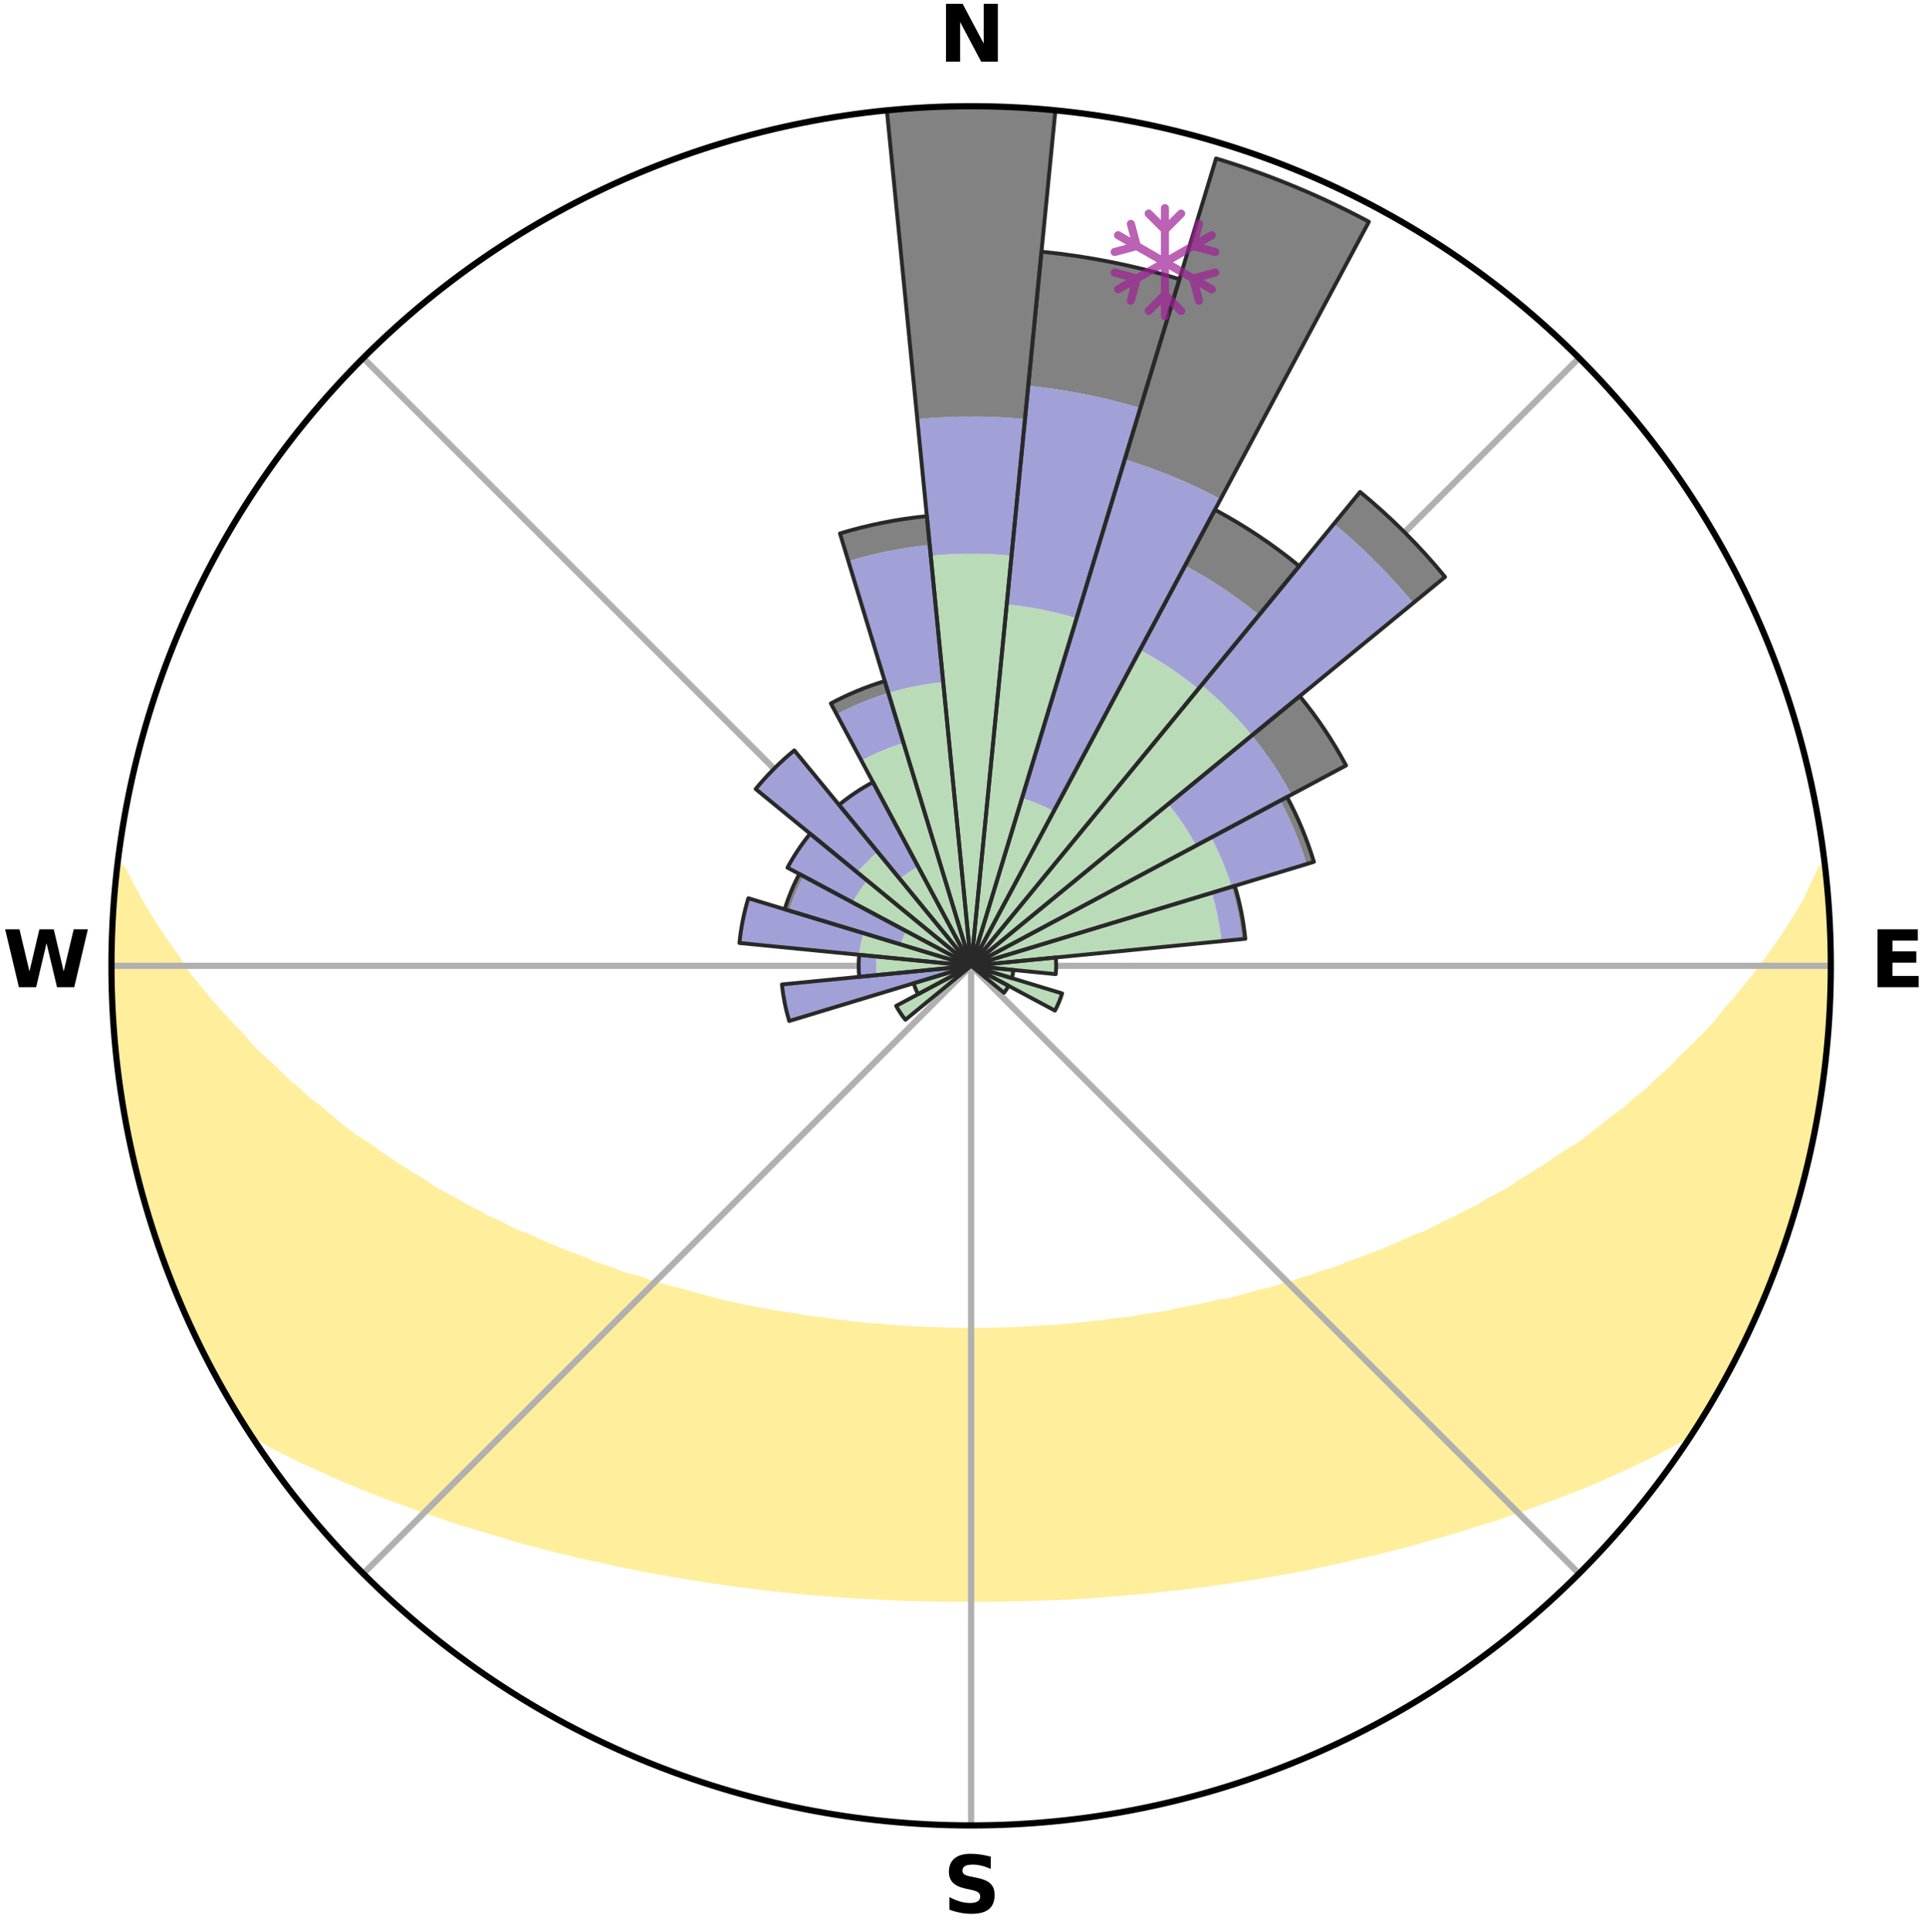 <?xml version="1.0" encoding="utf-8" standalone="no"?>
<!DOCTYPE svg PUBLIC "-//W3C//DTD SVG 1.1//EN"
  "http://www.w3.org/Graphics/SVG/1.1/DTD/svg11.dtd">
<svg xmlns:xlink="http://www.w3.org/1999/xlink" width="248.41pt" height="249.158pt" viewBox="0 0 248.41 249.158" xmlns="http://www.w3.org/2000/svg" version="1.1">
 <title>Ski Rose for Song Mountain Resort</title>
 <defs>
  <style type="text/css">*{stroke-linejoin: round; stroke-linecap: butt}</style>
 </defs>
 <g id="figure_1">
  <g id="patch_1">
   <path d="M 0 249.158 
L 248.41 249.158 
L 248.41 0 
L 0 0 
z
" style="fill: #ffffff"/>
  </g>
  <g id="axes_1">
   <g id="patch_2">
    <path d="M 236.135 124.579 
C 236.135 110.018 233.267 95.599 227.695 82.147 
C 222.122 68.695 213.955 56.471 203.659 46.175 
C 193.363 35.879 181.139 27.711 167.687 22.139 
C 154.235 16.567 139.815 13.699 125.255 13.699 
C 110.694 13.699 96.275 16.567 82.823 22.139 
C 69.371 27.711 57.147 35.879 46.851 46.175 
C 36.555 56.471 28.387 68.695 22.815 82.147 
C 17.243 95.599 14.375 110.018 14.375 124.579 
C 14.375 139.14 17.243 153.559 22.815 167.011 
C 28.387 180.463 36.555 192.687 46.851 202.983 
C 57.147 213.279 69.371 221.447 82.823 227.019 
C 96.275 232.591 110.694 235.459 125.255 235.459 
C 139.815 235.459 154.235 232.591 167.687 227.019 
C 181.139 221.447 193.363 213.279 203.659 202.983 
C 213.955 192.687 222.122 180.463 227.695 167.011 
C 233.267 153.559 236.135 139.14 236.135 124.579 
M 125.255 124.579 
C 125.255 124.579 125.255 124.579 125.255 124.579 
C 125.255 124.579 125.255 124.579 125.255 124.579 
C 125.255 124.579 125.255 124.579 125.255 124.579 
C 125.255 124.579 125.255 124.579 125.255 124.579 
C 125.255 124.579 125.255 124.579 125.255 124.579 
C 125.255 124.579 125.255 124.579 125.255 124.579 
C 125.255 124.579 125.255 124.579 125.255 124.579 
C 125.255 124.579 125.255 124.579 125.255 124.579 
C 125.255 124.579 125.255 124.579 125.255 124.579 
C 125.255 124.579 125.255 124.579 125.255 124.579 
C 125.255 124.579 125.255 124.579 125.255 124.579 
C 125.255 124.579 125.255 124.579 125.255 124.579 
C 125.255 124.579 125.255 124.579 125.255 124.579 
C 125.255 124.579 125.255 124.579 125.255 124.579 
C 125.255 124.579 125.255 124.579 125.255 124.579 
C 125.255 124.579 125.255 124.579 125.255 124.579 
z
" style="fill: #ffffff"/>
   </g>
   <g id="PolyCollection_1">
    <defs>
     <path id="med29c24ce1" d="M 235.361 -137.124 
L 234.982 -137.081 
L 233.996 -135.05 
L 233.125 -133.069 
L 231.975 -131.106 
L 230.766 -129.186 
L 229.508 -127.309 
L 228.207 -125.478 
L 226.869 -123.692 
L 225.496 -121.954 
L 224.092 -120.264 
L 222.659 -118.622 
L 221.422 -117.011 
L 219.937 -115.462 
L 218.429 -113.963 
L 216.9 -112.514 
L 215.572 -111.081 
L 214.006 -109.727 
L 212.641 -108.383 
L 211.044 -107.125 
L 209.65 -105.869 
L 208.029 -104.707 
L 206.61 -103.539 
L 205.181 -102.414 
L 203.742 -101.33 
L 202.09 -100.353 
L 200.639 -99.356 
L 199.183 -98.4 
L 197.722 -97.485 
L 196.26 -96.61 
L 194.988 -95.695 
L 193.521 -94.896 
L 192.056 -94.136 
L 190.776 -93.327 
L 189.314 -92.64 
L 188.034 -91.898 
L 186.579 -91.283 
L 185.303 -90.606 
L 184.027 -89.959 
L 182.59 -89.444 
L 181.324 -88.859 
L 180.062 -88.303 
L 178.805 -87.775 
L 177.554 -87.275 
L 176.309 -86.801 
L 175.072 -86.353 
L 173.842 -85.931 
L 172.755 -85.423 
L 171.54 -85.048 
L 170.334 -84.696 
L 169.262 -84.254 
L 168.074 -83.945 
L 167.012 -83.545 
L 165.843 -83.276 
L 164.794 -82.914 
L 163.749 -82.57 
L 162.611 -82.355 
L 161.582 -82.046 
L 160.558 -81.753 
L 159.54 -81.476 
L 158.529 -81.215 
L 157.446 -81.076 
L 156.452 -80.842 
L 155.466 -80.622 
L 154.486 -80.415 
L 153.515 -80.22 
L 152.55 -80.037 
L 151.593 -79.865 
L 150.699 -79.607 
L 149.754 -79.458 
L 148.816 -79.318 
L 147.886 -79.187 
L 146.964 -79.065 
L 146.088 -78.865 
L 145.177 -78.76 
L 144.274 -78.662 
L 143.378 -78.57 
L 142.517 -78.411 
L 141.631 -78.333 
L 140.753 -78.26 
L 139.901 -78.128 
L 139.032 -78.067 
L 138.186 -77.952 
L 137.326 -77.901 
L 136.485 -77.803 
L 135.634 -77.762 
L 134.788 -77.723 
L 133.953 -77.646 
L 133.114 -77.615 
L 132.283 -77.553 
L 131.449 -77.528 
L 130.621 -77.48 
L 129.792 -77.461 
L 128.966 -77.427 
L 128.14 -77.414 
L 127.315 -77.392 
L 126.491 -77.384 
L 125.667 -77.376 
L 124.843 -77.376 
L 124.019 -77.383 
L 123.195 -77.398 
L 122.37 -77.41 
L 121.545 -77.439 
L 120.717 -77.456 
L 119.891 -77.498 
L 119.059 -77.52 
L 118.23 -77.576 
L 117.394 -77.605 
L 116.562 -77.675 
L 115.719 -77.711 
L 114.883 -77.796 
L 114.034 -77.84 
L 113.193 -77.94 
L 112.336 -77.993 
L 111.472 -78.05 
L 110.623 -78.174 
L 109.751 -78.242 
L 108.896 -78.383 
L 108.013 -78.464 
L 107.123 -78.549 
L 106.259 -78.719 
L 105.358 -78.819 
L 104.45 -78.927 
L 103.534 -79.041 
L 102.656 -79.252 
L 101.728 -79.385 
L 100.793 -79.527 
L 99.851 -79.678 
L 98.901 -79.839 
L 97.943 -80.01 
L 96.978 -80.193 
L 96.005 -80.388 
L 95.025 -80.594 
L 94.038 -80.814 
L 93.043 -81.048 
L 92.042 -81.295 
L 91.034 -81.557 
L 90.019 -81.835 
L 88.998 -82.128 
L 87.971 -82.438 
L 86.837 -82.653 
L 85.795 -82.997 
L 84.638 -83.248 
L 83.584 -83.629 
L 82.525 -84.029 
L 81.34 -84.338 
L 80.144 -84.669 
L 79.068 -85.132 
L 77.856 -85.506 
L 76.635 -85.905 
L 75.546 -86.436 
L 74.312 -86.883 
L 73.07 -87.356 
L 71.822 -87.856 
L 70.568 -88.383 
L 69.309 -88.938 
L 68.046 -89.522 
L 66.613 -90.036 
L 65.341 -90.681 
L 64.067 -91.357 
L 62.616 -91.971 
L 61.339 -92.712 
L 59.88 -93.397 
L 58.603 -94.204 
L 57.141 -94.962 
L 55.677 -95.759 
L 54.408 -96.672 
L 52.949 -97.545 
L 51.492 -98.458 
L 50.038 -99.412 
L 48.59 -100.407 
L 47.148 -101.443 
L 45.506 -102.463 
L 44.079 -103.586 
L 42.663 -104.751 
L 41.26 -105.958 
L 39.653 -107.163 
L 38.277 -108.459 
L 36.698 -109.76 
L 35.354 -111.143 
L 33.809 -112.54 
L 32.282 -113.986 
L 31 -115.503 
L 29.518 -117.044 
L 28.06 -118.634 
L 26.629 -120.273 
L 25.228 -121.96 
L 23.857 -123.694 
L 22.743 -125.474 
L 21.443 -127.297 
L 20.183 -129.167 
L 18.971 -131.08 
L 17.814 -133.035 
L 16.727 -135.029 
L 15.732 -137.058 
L 15.133 -137.126 
L 15.133 -137.126 
L 14.902 -135.205 
L 14.864 -133.267 
L 14.671 -131.343 
L 14.509 -129.414 
L 14.571 -127.477 
L 14.474 -125.546 
L 14.409 -123.612 
L 14.6 -121.681 
L 14.599 -119.748 
L 14.63 -117.813 
L 14.729 -115.88 
L 14.973 -113.96 
L 15.095 -112.028 
L 15.435 -110.121 
L 15.618 -108.194 
L 16.015 -106.299 
L 16.258 -104.378 
L 16.762 -102.506 
L 17.017 -100.583 
L 17.582 -98.729 
L 17.947 -96.827 
L 18.467 -94.964 
L 18.947 -93.089 
L 19.525 -91.242 
L 20.184 -89.423 
L 20.759 -87.575 
L 21.423 -85.758 
L 22.117 -83.952 
L 22.896 -82.18 
L 23.598 -80.377 
L 24.388 -78.611 
L 25.214 -76.862 
L 26.038 -75.111 
L 26.951 -73.405 
L 27.825 -71.679 
L 28.752 -69.981 
L 29.72 -68.305 
L 30.733 -66.656 
L 31.745 -65.007 
L 33.478 -63.833 
L 35.315 -62.765 
L 37.249 -61.805 
L 39.127 -60.848 
L 41.082 -59.991 
L 42.971 -59.128 
L 44.858 -58.305 
L 46.742 -57.523 
L 48.62 -56.779 
L 50.493 -56.072 
L 52.355 -55.4 
L 54.152 -54.707 
L 55.999 -54.103 
L 57.78 -53.475 
L 59.552 -52.877 
L 61.366 -52.365 
L 63.118 -51.826 
L 64.861 -51.315 
L 66.55 -50.777 
L 68.273 -50.319 
L 69.985 -49.886 
L 71.646 -49.422 
L 73.336 -49.036 
L 74.979 -48.621 
L 76.646 -48.279 
L 78.269 -47.904 
L 79.883 -47.553 
L 81.487 -47.219 
L 83.082 -46.907 
L 84.667 -46.611 
L 86.243 -46.334 
L 87.809 -46.072 
L 89.366 -45.828 
L 90.895 -45.556 
L 92.433 -45.34 
L 93.963 -45.141 
L 95.47 -44.916 
L 96.983 -44.741 
L 98.475 -44.544 
L 99.962 -44.361 
L 101.453 -44.226 
L 102.927 -44.068 
L 104.396 -43.924 
L 105.866 -43.817 
L 107.323 -43.695 
L 108.776 -43.585 
L 110.225 -43.485 
L 111.67 -43.397 
L 113.11 -43.319 
L 114.548 -43.251 
L 115.982 -43.194 
L 117.414 -43.146 
L 118.843 -43.108 
L 120.27 -43.079 
L 121.696 -43.059 
L 123.12 -43.049 
L 124.543 -43.047 
L 125.966 -43.05 
L 127.39 -43.053 
L 128.814 -43.065 
L 130.239 -43.087 
L 131.666 -43.117 
L 133.095 -43.157 
L 134.526 -43.206 
L 135.96 -43.266 
L 137.4 -43.316 
L 138.841 -43.393 
L 140.285 -43.481 
L 141.734 -43.58 
L 143.187 -43.69 
L 144.645 -43.812 
L 146.108 -43.945 
L 147.584 -44.063 
L 149.058 -44.22 
L 150.538 -44.39 
L 152.037 -44.537 
L 153.53 -44.734 
L 155.042 -44.909 
L 156.549 -45.134 
L 158.08 -45.332 
L 159.601 -45.588 
L 161.147 -45.82 
L 162.705 -46.063 
L 164.271 -46.326 
L 165.847 -46.601 
L 167.432 -46.898 
L 169.028 -47.21 
L 170.632 -47.544 
L 172.247 -47.894 
L 173.87 -48.269 
L 175.503 -48.662 
L 177.181 -49.025 
L 178.832 -49.467 
L 180.532 -49.876 
L 182.245 -50.309 
L 183.925 -50.82 
L 185.658 -51.304 
L 187.401 -51.815 
L 189.154 -52.354 
L 190.916 -52.922 
L 192.74 -53.465 
L 194.521 -54.093 
L 196.369 -54.696 
L 198.166 -55.389 
L 200.028 -56.062 
L 201.902 -56.767 
L 203.779 -57.513 
L 205.665 -58.294 
L 207.551 -59.118 
L 209.441 -59.981 
L 211.325 -60.89 
L 213.274 -61.796 
L 215.139 -62.803 
L 217.045 -63.824 
L 218.766 -65.006 
L 219.789 -66.649 
L 220.791 -68.304 
L 221.76 -69.979 
L 222.634 -71.706 
L 223.576 -73.397 
L 224.474 -75.11 
L 225.242 -76.888 
L 226.089 -78.626 
L 226.876 -80.393 
L 227.618 -82.179 
L 228.285 -83.994 
L 229.083 -85.759 
L 229.665 -87.606 
L 230.367 -89.409 
L 230.961 -91.25 
L 231.563 -93.089 
L 232.038 -94.966 
L 232.542 -96.833 
L 233.001 -98.711 
L 233.416 -100.6 
L 233.896 -102.476 
L 234.229 -104.382 
L 234.587 -106.283 
L 234.831 -108.203 
L 235.162 -110.11 
L 235.328 -112.038 
L 235.587 -113.955 
L 235.729 -115.885 
L 235.916 -117.811 
L 235.977 -119.745 
L 236.093 -121.677 
L 236.078 -123.612 
L 236.124 -125.547 
L 235.992 -127.479 
L 236.017 -129.415 
L 235.818 -131.341 
L 235.777 -133.277 
L 235.515 -135.196 
L 235.361 -137.124 
z
" style="stroke: #ffee9c"/>
    </defs>
    <g clip-path="url(#pc8bb3c9952)">
     <use xlink:href="#med29c24ce1" x="0" y="249.158" style="fill: #ffee9c; stroke: #ffee9c"/>
    </g>
   </g>
   <g id="matplotlib.axis_1">
    <g id="xtick_1">
     <g id="line2d_1">
      <path d="M 125.255 124.579 
L 125.255 13.699 
" clip-path="url(#pc8bb3c9952)" style="fill: none; stroke: #b0b0b0; stroke-width: 0.8; stroke-linecap: square"/>
     </g>
     <g id="text_1">
      <!-- N -->
      <g transform="translate(121.07 7.958) scale(0.1 -0.1)">
       <defs>
        <path id="DejaVuSans-Bold-4e" d="M 588 4666 
L 1931 4666 
L 3628 1466 
L 3628 4666 
L 4769 4666 
L 4769 0 
L 3425 0 
L 1728 3200 
L 1728 0 
L 588 0 
L 588 4666 
z
" transform="scale(0.016)"/>
       </defs>
       <use xlink:href="#DejaVuSans-Bold-4e"/>
      </g>
     </g>
    </g>
    <g id="xtick_2">
     <g id="line2d_2">
      <path d="M 125.255 124.579 
L 203.659 46.175 
" clip-path="url(#pc8bb3c9952)" style="fill: none; stroke: #b0b0b0; stroke-width: 0.8; stroke-linecap: square"/>
     </g>
    </g>
    <g id="xtick_3">
     <g id="line2d_3">
      <path d="M 125.255 124.579 
L 236.135 124.579 
" clip-path="url(#pc8bb3c9952)" style="fill: none; stroke: #b0b0b0; stroke-width: 0.8; stroke-linecap: square"/>
     </g>
     <g id="text_2">
      <!-- E -->
      <g transform="translate(241.219 127.338) scale(0.1 -0.1)">
       <defs>
        <path id="DejaVuSans-Bold-45" d="M 588 4666 
L 3834 4666 
L 3834 3756 
L 1791 3756 
L 1791 2888 
L 3713 2888 
L 3713 1978 
L 1791 1978 
L 1791 909 
L 3903 909 
L 3903 0 
L 588 0 
L 588 4666 
z
" transform="scale(0.016)"/>
       </defs>
       <use xlink:href="#DejaVuSans-Bold-45"/>
      </g>
     </g>
    </g>
    <g id="xtick_4">
     <g id="line2d_4">
      <path d="M 125.255 124.579 
L 203.659 202.983 
" clip-path="url(#pc8bb3c9952)" style="fill: none; stroke: #b0b0b0; stroke-width: 0.8; stroke-linecap: square"/>
     </g>
    </g>
    <g id="xtick_5">
     <g id="line2d_5">
      <path d="M 125.255 124.579 
L 125.255 235.459 
" clip-path="url(#pc8bb3c9952)" style="fill: none; stroke: #b0b0b0; stroke-width: 0.8; stroke-linecap: square"/>
     </g>
     <g id="text_3">
      <!-- S -->
      <g transform="translate(121.654 246.718) scale(0.1 -0.1)">
       <defs>
        <path id="DejaVuSans-Bold-53" d="M 3834 4519 
L 3834 3531 
Q 3450 3703 3084 3790 
Q 2719 3878 2394 3878 
Q 1963 3878 1756 3759 
Q 1550 3641 1550 3391 
Q 1550 3203 1689 3098 
Q 1828 2994 2194 2919 
L 2706 2816 
Q 3484 2659 3812 2340 
Q 4141 2022 4141 1434 
Q 4141 663 3683 286 
Q 3225 -91 2284 -91 
Q 1841 -91 1394 -6 
Q 947 78 500 244 
L 500 1259 
Q 947 1022 1364 901 
Q 1781 781 2169 781 
Q 2563 781 2772 912 
Q 2981 1044 2981 1288 
Q 2981 1506 2839 1625 
Q 2697 1744 2272 1838 
L 1806 1941 
Q 1106 2091 782 2419 
Q 459 2747 459 3303 
Q 459 4000 909 4375 
Q 1359 4750 2203 4750 
Q 2588 4750 2994 4692 
Q 3400 4634 3834 4519 
z
" transform="scale(0.016)"/>
       </defs>
       <use xlink:href="#DejaVuSans-Bold-53"/>
      </g>
     </g>
    </g>
    <g id="xtick_6">
     <g id="line2d_6">
      <path d="M 125.255 124.579 
L 46.851 202.983 
" clip-path="url(#pc8bb3c9952)" style="fill: none; stroke: #b0b0b0; stroke-width: 0.8; stroke-linecap: square"/>
     </g>
    </g>
    <g id="xtick_7">
     <g id="line2d_7">
      <path d="M 125.255 124.579 
L 14.375 124.579 
" clip-path="url(#pc8bb3c9952)" style="fill: none; stroke: #b0b0b0; stroke-width: 0.8; stroke-linecap: square"/>
     </g>
     <g id="text_4">
      <!-- W -->
      <g transform="translate(0.36 127.338) scale(0.1 -0.1)">
       <defs>
        <path id="DejaVuSans-Bold-57" d="M 191 4666 
L 1344 4666 
L 2150 1275 
L 2950 4666 
L 4109 4666 
L 4909 1275 
L 5716 4666 
L 6859 4666 
L 5759 0 
L 4372 0 
L 3525 3547 
L 2688 0 
L 1300 0 
L 191 4666 
z
" transform="scale(0.016)"/>
       </defs>
       <use xlink:href="#DejaVuSans-Bold-57"/>
      </g>
     </g>
    </g>
    <g id="xtick_8">
     <g id="line2d_8">
      <path d="M 125.255 124.579 
L 46.851 46.175 
" clip-path="url(#pc8bb3c9952)" style="fill: none; stroke: #b0b0b0; stroke-width: 0.8; stroke-linecap: square"/>
     </g>
    </g>
   </g>
   <g id="matplotlib.axis_2"/>
   <g id="patch_3">
    <path d="M 125.255 124.579 
C 125.255 124.579 125.255 124.579 125.255 124.579 
C 125.255 124.579 125.255 124.579 125.255 124.579 
L 125.255 124.579 
C 125.255 124.579 125.255 124.579 125.255 124.579 
C 125.255 124.579 125.255 124.579 125.255 124.579 
z
" clip-path="url(#pc8bb3c9952)" style="fill: #d9d9d9"/>
   </g>
   <g id="patch_4">
    <path d="M 125.255 124.579 
C 125.255 124.579 125.255 124.579 125.255 124.579 
C 125.255 124.579 125.255 124.579 125.255 124.579 
L 125.255 124.579 
C 125.255 124.579 125.255 124.579 125.255 124.579 
C 125.255 124.579 125.255 124.579 125.255 124.579 
z
" clip-path="url(#pc8bb3c9952)" style="fill: #d9d9d9"/>
   </g>
   <g id="patch_5">
    <path d="M 125.255 124.579 
C 125.255 124.579 125.255 124.579 125.255 124.579 
C 125.255 124.579 125.255 124.579 125.255 124.579 
L 125.255 124.579 
C 125.255 124.579 125.255 124.579 125.255 124.579 
C 125.255 124.579 125.255 124.579 125.255 124.579 
z
" clip-path="url(#pc8bb3c9952)" style="fill: #d9d9d9"/>
   </g>
   <g id="patch_6">
    <path d="M 125.255 124.579 
C 125.255 124.579 125.255 124.579 125.255 124.579 
C 125.255 124.579 125.255 124.579 125.255 124.579 
L 125.255 124.579 
C 125.255 124.579 125.255 124.579 125.255 124.579 
C 125.255 124.579 125.255 124.579 125.255 124.579 
z
" clip-path="url(#pc8bb3c9952)" style="fill: #d9d9d9"/>
   </g>
   <g id="patch_7">
    <path d="M 125.255 124.579 
C 125.255 124.579 125.255 124.579 125.255 124.579 
C 125.255 124.579 125.255 124.579 125.255 124.579 
L 125.255 124.579 
C 125.255 124.579 125.255 124.579 125.255 124.579 
C 125.255 124.579 125.255 124.579 125.255 124.579 
z
" clip-path="url(#pc8bb3c9952)" style="fill: #d9d9d9"/>
   </g>
   <g id="patch_8">
    <path d="M 125.255 124.579 
C 125.255 124.579 125.255 124.579 125.255 124.579 
C 125.255 124.579 125.255 124.579 125.255 124.579 
L 125.255 124.579 
C 125.255 124.579 125.255 124.579 125.255 124.579 
C 125.255 124.579 125.255 124.579 125.255 124.579 
z
" clip-path="url(#pc8bb3c9952)" style="fill: #d9d9d9"/>
   </g>
   <g id="patch_9">
    <path d="M 125.255 124.579 
C 125.255 124.579 125.255 124.579 125.255 124.579 
C 125.255 124.579 125.255 124.579 125.255 124.579 
L 125.255 124.579 
C 125.255 124.579 125.255 124.579 125.255 124.579 
C 125.255 124.579 125.255 124.579 125.255 124.579 
z
" clip-path="url(#pc8bb3c9952)" style="fill: #d9d9d9"/>
   </g>
   <g id="patch_10">
    <path d="M 125.255 124.579 
C 125.255 124.579 125.255 124.579 125.255 124.579 
C 125.255 124.579 125.255 124.579 125.255 124.579 
L 125.255 124.579 
C 125.255 124.579 125.255 124.579 125.255 124.579 
C 125.255 124.579 125.255 124.579 125.255 124.579 
z
" clip-path="url(#pc8bb3c9952)" style="fill: #d9d9d9"/>
   </g>
   <g id="patch_11">
    <path d="M 125.255 124.579 
C 125.255 124.579 125.255 124.579 125.255 124.579 
C 125.255 124.579 125.255 124.579 125.255 124.579 
L 125.255 124.579 
C 125.255 124.579 125.255 124.579 125.255 124.579 
C 125.255 124.579 125.255 124.579 125.255 124.579 
z
" clip-path="url(#pc8bb3c9952)" style="fill: #d9d9d9"/>
   </g>
   <g id="patch_12">
    <path d="M 125.255 124.579 
C 125.255 124.579 125.255 124.579 125.255 124.579 
C 125.255 124.579 125.255 124.579 125.255 124.579 
L 125.255 124.579 
C 125.255 124.579 125.255 124.579 125.255 124.579 
C 125.255 124.579 125.255 124.579 125.255 124.579 
z
" clip-path="url(#pc8bb3c9952)" style="fill: #d9d9d9"/>
   </g>
   <g id="patch_13">
    <path d="M 125.255 124.579 
C 125.255 124.579 125.255 124.579 125.255 124.579 
C 125.255 124.579 125.255 124.579 125.255 124.579 
L 125.255 124.579 
C 125.255 124.579 125.255 124.579 125.255 124.579 
C 125.255 124.579 125.255 124.579 125.255 124.579 
z
" clip-path="url(#pc8bb3c9952)" style="fill: #d9d9d9"/>
   </g>
   <g id="patch_14">
    <path d="M 125.255 124.579 
C 125.255 124.579 125.255 124.579 125.255 124.579 
C 125.255 124.579 125.255 124.579 125.255 124.579 
L 125.255 124.579 
C 125.255 124.579 125.255 124.579 125.255 124.579 
C 125.255 124.579 125.255 124.579 125.255 124.579 
z
" clip-path="url(#pc8bb3c9952)" style="fill: #d9d9d9"/>
   </g>
   <g id="patch_15">
    <path d="M 125.255 124.579 
C 125.255 124.579 125.255 124.579 125.255 124.579 
C 125.255 124.579 125.255 124.579 125.255 124.579 
L 125.255 124.579 
C 125.255 124.579 125.255 124.579 125.255 124.579 
C 125.255 124.579 125.255 124.579 125.255 124.579 
z
" clip-path="url(#pc8bb3c9952)" style="fill: #d9d9d9"/>
   </g>
   <g id="patch_16">
    <path d="M 125.255 124.579 
C 125.255 124.579 125.255 124.579 125.255 124.579 
C 125.255 124.579 125.255 124.579 125.255 124.579 
L 125.255 124.579 
C 125.255 124.579 125.255 124.579 125.255 124.579 
C 125.255 124.579 125.255 124.579 125.255 124.579 
z
" clip-path="url(#pc8bb3c9952)" style="fill: #d9d9d9"/>
   </g>
   <g id="patch_17">
    <path d="M 125.255 124.579 
C 125.255 124.579 125.255 124.579 125.255 124.579 
C 125.255 124.579 125.255 124.579 125.255 124.579 
L 125.255 124.579 
C 125.255 124.579 125.255 124.579 125.255 124.579 
C 125.255 124.579 125.255 124.579 125.255 124.579 
z
" clip-path="url(#pc8bb3c9952)" style="fill: #d9d9d9"/>
   </g>
   <g id="patch_18">
    <path d="M 125.255 124.579 
C 125.255 124.579 125.255 124.579 125.255 124.579 
C 125.255 124.579 125.255 124.579 125.255 124.579 
L 125.255 124.579 
C 125.255 124.579 125.255 124.579 125.255 124.579 
C 125.255 124.579 125.255 124.579 125.255 124.579 
z
" clip-path="url(#pc8bb3c9952)" style="fill: #d9d9d9"/>
   </g>
   <g id="patch_19">
    <path d="M 125.255 124.579 
C 125.255 124.579 125.255 124.579 125.255 124.579 
C 125.255 124.579 125.255 124.579 125.255 124.579 
L 125.255 124.579 
C 125.255 124.579 125.255 124.579 125.255 124.579 
C 125.255 124.579 125.255 124.579 125.255 124.579 
z
" clip-path="url(#pc8bb3c9952)" style="fill: #d9d9d9"/>
   </g>
   <g id="patch_20">
    <path d="M 125.255 124.579 
C 125.255 124.579 125.255 124.579 125.255 124.579 
C 125.255 124.579 125.255 124.579 125.255 124.579 
L 125.255 124.579 
C 125.255 124.579 125.255 124.579 125.255 124.579 
C 125.255 124.579 125.255 124.579 125.255 124.579 
z
" clip-path="url(#pc8bb3c9952)" style="fill: #d9d9d9"/>
   </g>
   <g id="patch_21">
    <path d="M 125.255 124.579 
C 125.255 124.579 125.255 124.579 125.255 124.579 
C 125.255 124.579 125.255 124.579 125.255 124.579 
L 125.255 124.579 
C 125.255 124.579 125.255 124.579 125.255 124.579 
C 125.255 124.579 125.255 124.579 125.255 124.579 
z
" clip-path="url(#pc8bb3c9952)" style="fill: #d9d9d9"/>
   </g>
   <g id="patch_22">
    <path d="M 125.255 124.579 
C 125.255 124.579 125.255 124.579 125.255 124.579 
C 125.255 124.579 125.255 124.579 125.255 124.579 
L 125.255 124.579 
C 125.255 124.579 125.255 124.579 125.255 124.579 
C 125.255 124.579 125.255 124.579 125.255 124.579 
z
" clip-path="url(#pc8bb3c9952)" style="fill: #d9d9d9"/>
   </g>
   <g id="patch_23">
    <path d="M 125.255 124.579 
C 125.255 124.579 125.255 124.579 125.255 124.579 
C 125.255 124.579 125.255 124.579 125.255 124.579 
L 125.255 124.579 
C 125.255 124.579 125.255 124.579 125.255 124.579 
C 125.255 124.579 125.255 124.579 125.255 124.579 
z
" clip-path="url(#pc8bb3c9952)" style="fill: #d9d9d9"/>
   </g>
   <g id="patch_24">
    <path d="M 125.255 124.579 
C 125.255 124.579 125.255 124.579 125.255 124.579 
C 125.255 124.579 125.255 124.579 125.255 124.579 
L 125.255 124.579 
C 125.255 124.579 125.255 124.579 125.255 124.579 
C 125.255 124.579 125.255 124.579 125.255 124.579 
z
" clip-path="url(#pc8bb3c9952)" style="fill: #d9d9d9"/>
   </g>
   <g id="patch_25">
    <path d="M 125.255 124.579 
C 125.255 124.579 125.255 124.579 125.255 124.579 
C 125.255 124.579 125.255 124.579 125.255 124.579 
L 125.255 124.579 
C 125.255 124.579 125.255 124.579 125.255 124.579 
C 125.255 124.579 125.255 124.579 125.255 124.579 
z
" clip-path="url(#pc8bb3c9952)" style="fill: #d9d9d9"/>
   </g>
   <g id="patch_26">
    <path d="M 125.255 124.579 
C 125.255 124.579 125.255 124.579 125.255 124.579 
C 125.255 124.579 125.255 124.579 125.255 124.579 
L 125.255 124.579 
C 125.255 124.579 125.255 124.579 125.255 124.579 
C 125.255 124.579 125.255 124.579 125.255 124.579 
z
" clip-path="url(#pc8bb3c9952)" style="fill: #d9d9d9"/>
   </g>
   <g id="patch_27">
    <path d="M 125.255 124.579 
C 125.255 124.579 125.255 124.579 125.255 124.579 
C 125.255 124.579 125.255 124.579 125.255 124.579 
L 125.255 124.579 
C 125.255 124.579 125.255 124.579 125.255 124.579 
C 125.255 124.579 125.255 124.579 125.255 124.579 
z
" clip-path="url(#pc8bb3c9952)" style="fill: #d9d9d9"/>
   </g>
   <g id="patch_28">
    <path d="M 125.255 124.579 
C 125.255 124.579 125.255 124.579 125.255 124.579 
C 125.255 124.579 125.255 124.579 125.255 124.579 
L 125.255 124.579 
C 125.255 124.579 125.255 124.579 125.255 124.579 
C 125.255 124.579 125.255 124.579 125.255 124.579 
z
" clip-path="url(#pc8bb3c9952)" style="fill: #d9d9d9"/>
   </g>
   <g id="patch_29">
    <path d="M 125.255 124.579 
C 125.255 124.579 125.255 124.579 125.255 124.579 
C 125.255 124.579 125.255 124.579 125.255 124.579 
L 125.255 124.579 
C 125.255 124.579 125.255 124.579 125.255 124.579 
C 125.255 124.579 125.255 124.579 125.255 124.579 
z
" clip-path="url(#pc8bb3c9952)" style="fill: #d9d9d9"/>
   </g>
   <g id="patch_30">
    <path d="M 125.255 124.579 
C 125.255 124.579 125.255 124.579 125.255 124.579 
C 125.255 124.579 125.255 124.579 125.255 124.579 
L 125.255 124.579 
C 125.255 124.579 125.255 124.579 125.255 124.579 
C 125.255 124.579 125.255 124.579 125.255 124.579 
z
" clip-path="url(#pc8bb3c9952)" style="fill: #d9d9d9"/>
   </g>
   <g id="patch_31">
    <path d="M 125.255 124.579 
C 125.255 124.579 125.255 124.579 125.255 124.579 
C 125.255 124.579 125.255 124.579 125.255 124.579 
L 125.255 124.579 
C 125.255 124.579 125.255 124.579 125.255 124.579 
C 125.255 124.579 125.255 124.579 125.255 124.579 
z
" clip-path="url(#pc8bb3c9952)" style="fill: #d9d9d9"/>
   </g>
   <g id="patch_32">
    <path d="M 125.255 124.579 
C 125.255 124.579 125.255 124.579 125.255 124.579 
C 125.255 124.579 125.255 124.579 125.255 124.579 
L 125.255 124.579 
C 125.255 124.579 125.255 124.579 125.255 124.579 
C 125.255 124.579 125.255 124.579 125.255 124.579 
z
" clip-path="url(#pc8bb3c9952)" style="fill: #d9d9d9"/>
   </g>
   <g id="patch_33">
    <path d="M 125.255 124.579 
C 125.255 124.579 125.255 124.579 125.255 124.579 
C 125.255 124.579 125.255 124.579 125.255 124.579 
L 125.255 124.579 
C 125.255 124.579 125.255 124.579 125.255 124.579 
C 125.255 124.579 125.255 124.579 125.255 124.579 
z
" clip-path="url(#pc8bb3c9952)" style="fill: #d9d9d9"/>
   </g>
   <g id="patch_34">
    <path d="M 125.255 124.579 
C 125.255 124.579 125.255 124.579 125.255 124.579 
C 125.255 124.579 125.255 124.579 125.255 124.579 
L 125.255 124.579 
C 125.255 124.579 125.255 124.579 125.255 124.579 
C 125.255 124.579 125.255 124.579 125.255 124.579 
z
" clip-path="url(#pc8bb3c9952)" style="fill: #d9d9d9"/>
   </g>
   <g id="patch_35">
    <path d="M 125.255 124.579 
C 125.255 124.579 125.255 124.579 125.255 124.579 
C 125.255 124.579 125.255 124.579 125.255 124.579 
L 130.465 71.679 
C 128.734 71.508 126.995 71.423 125.255 71.423 
C 123.515 71.423 121.776 71.508 120.045 71.679 
z
" clip-path="url(#pc8bb3c9952)" style="fill: #badbb8"/>
   </g>
   <g id="patch_36">
    <path d="M 125.255 124.579 
C 125.255 124.579 125.255 124.579 125.255 124.579 
C 125.255 124.579 125.255 124.579 125.255 124.579 
L 138.853 79.752 
C 137.386 79.307 135.897 78.934 134.394 78.635 
C 132.89 78.336 131.372 78.111 129.846 77.961 
z
" clip-path="url(#pc8bb3c9952)" style="fill: #badbb8"/>
   </g>
   <g id="patch_37">
    <path d="M 125.255 124.579 
C 125.255 124.579 125.255 124.579 125.255 124.579 
C 125.255 124.579 125.255 124.579 125.255 124.579 
L 135.911 104.643 
C 135.259 104.294 134.589 103.977 133.906 103.694 
C 133.222 103.411 132.525 103.162 131.817 102.947 
z
" clip-path="url(#pc8bb3c9952)" style="fill: #badbb8"/>
   </g>
   <g id="patch_38">
    <path d="M 125.255 124.579 
C 125.255 124.579 125.255 124.579 125.255 124.579 
C 125.255 124.579 125.255 124.579 125.255 124.579 
L 154.562 88.868 
C 153.393 87.908 152.178 87.007 150.921 86.167 
C 149.664 85.327 148.366 84.549 147.032 83.836 
z
" clip-path="url(#pc8bb3c9952)" style="fill: #badbb8"/>
   </g>
   <g id="patch_39">
    <path d="M 125.255 124.579 
C 125.255 124.579 125.255 124.579 125.255 124.579 
C 125.255 124.579 125.255 124.579 125.255 124.579 
L 161.466 94.862 
C 160.493 93.676 159.463 92.54 158.378 91.455 
C 157.294 90.371 156.158 89.341 154.972 88.368 
z
" clip-path="url(#pc8bb3c9952)" style="fill: #badbb8"/>
   </g>
   <g id="patch_40">
    <path d="M 125.255 124.579 
C 125.255 124.579 125.255 124.579 125.255 124.579 
C 125.255 124.579 125.255 124.579 125.255 124.579 
L 154.267 109.072 
C 153.759 108.122 153.205 107.198 152.607 106.303 
C 152.009 105.408 151.367 104.542 150.684 103.71 
z
" clip-path="url(#pc8bb3c9952)" style="fill: #badbb8"/>
   </g>
   <g id="patch_41">
    <path d="M 125.255 124.579 
C 125.255 124.579 125.255 124.579 125.255 124.579 
C 125.255 124.579 125.255 124.579 125.255 124.579 
L 158.849 114.388 
C 158.516 113.289 158.128 112.206 157.689 111.145 
C 157.249 110.083 156.757 109.044 156.216 108.03 
z
" clip-path="url(#pc8bb3c9952)" style="fill: #badbb8"/>
   </g>
   <g id="patch_42">
    <path d="M 125.255 124.579 
C 125.255 124.579 125.255 124.579 125.255 124.579 
C 125.255 124.579 125.255 124.579 125.255 124.579 
L 157.535 121.4 
C 157.43 120.343 157.275 119.292 157.067 118.251 
C 156.86 117.21 156.602 116.179 156.294 115.163 
z
" clip-path="url(#pc8bb3c9952)" style="fill: #badbb8"/>
   </g>
   <g id="patch_43">
    <path d="M 125.255 124.579 
C 125.255 124.579 125.255 124.579 125.255 124.579 
C 125.255 124.579 125.255 124.579 125.255 124.579 
L 136.167 125.654 
C 136.203 125.297 136.22 124.938 136.22 124.579 
C 136.22 124.22 136.203 123.861 136.167 123.504 
z
" clip-path="url(#pc8bb3c9952)" style="fill: #badbb8"/>
   </g>
   <g id="patch_44">
    <path d="M 125.255 124.579 
C 125.255 124.579 125.255 124.579 125.255 124.579 
C 125.255 124.579 125.255 124.579 125.255 124.579 
L 130.501 126.171 
C 130.554 125.999 130.597 125.825 130.632 125.649 
C 130.667 125.473 130.694 125.295 130.711 125.116 
z
" clip-path="url(#pc8bb3c9952)" style="fill: #badbb8"/>
   </g>
   <g id="patch_45">
    <path d="M 125.255 124.579 
C 125.255 124.579 125.255 124.579 125.255 124.579 
C 125.255 124.579 125.255 124.579 125.255 124.579 
L 136.067 130.358 
C 136.256 130.004 136.428 129.641 136.581 129.271 
C 136.735 128.9 136.87 128.522 136.987 128.138 
z
" clip-path="url(#pc8bb3c9952)" style="fill: #badbb8"/>
   </g>
   <g id="patch_46">
    <path d="M 125.255 124.579 
C 125.255 124.579 125.255 124.579 125.255 124.579 
C 125.255 124.579 125.255 124.579 125.255 124.579 
L 129.493 128.057 
C 129.607 127.919 129.714 127.774 129.814 127.625 
C 129.913 127.476 130.006 127.322 130.09 127.164 
z
" clip-path="url(#pc8bb3c9952)" style="fill: #badbb8"/>
   </g>
   <g id="patch_47">
    <path d="M 125.255 124.579 
C 125.255 124.579 125.255 124.579 125.255 124.579 
C 125.255 124.579 125.255 124.579 125.255 124.579 
L 125.255 124.579 
C 125.255 124.579 125.255 124.579 125.255 124.579 
C 125.255 124.579 125.255 124.579 125.255 124.579 
z
" clip-path="url(#pc8bb3c9952)" style="fill: #badbb8"/>
   </g>
   <g id="patch_48">
    <path d="M 125.255 124.579 
C 125.255 124.579 125.255 124.579 125.255 124.579 
C 125.255 124.579 125.255 124.579 125.255 124.579 
L 125.255 124.579 
C 125.255 124.579 125.255 124.579 125.255 124.579 
C 125.255 124.579 125.255 124.579 125.255 124.579 
z
" clip-path="url(#pc8bb3c9952)" style="fill: #badbb8"/>
   </g>
   <g id="patch_49">
    <path d="M 125.255 124.579 
C 125.255 124.579 125.255 124.579 125.255 124.579 
C 125.255 124.579 125.255 124.579 125.255 124.579 
L 125.255 124.579 
C 125.255 124.579 125.255 124.579 125.255 124.579 
C 125.255 124.579 125.255 124.579 125.255 124.579 
z
" clip-path="url(#pc8bb3c9952)" style="fill: #badbb8"/>
   </g>
   <g id="patch_50">
    <path d="M 125.255 124.579 
C 125.255 124.579 125.255 124.579 125.255 124.579 
C 125.255 124.579 125.255 124.579 125.255 124.579 
L 125.255 124.579 
C 125.255 124.579 125.255 124.579 125.255 124.579 
C 125.255 124.579 125.255 124.579 125.255 124.579 
z
" clip-path="url(#pc8bb3c9952)" style="fill: #badbb8"/>
   </g>
   <g id="patch_51">
    <path d="M 125.255 124.579 
C 125.255 124.579 125.255 124.579 125.255 124.579 
C 125.255 124.579 125.255 124.579 125.255 124.579 
L 125.255 124.579 
C 125.255 124.579 125.255 124.579 125.255 124.579 
C 125.255 124.579 125.255 124.579 125.255 124.579 
z
" clip-path="url(#pc8bb3c9952)" style="fill: #badbb8"/>
   </g>
   <g id="patch_52">
    <path d="M 125.255 124.579 
C 125.255 124.579 125.255 124.579 125.255 124.579 
C 125.255 124.579 125.255 124.579 125.255 124.579 
L 125.255 124.579 
C 125.255 124.579 125.255 124.579 125.255 124.579 
C 125.255 124.579 125.255 124.579 125.255 124.579 
z
" clip-path="url(#pc8bb3c9952)" style="fill: #badbb8"/>
   </g>
   <g id="patch_53">
    <path d="M 125.255 124.579 
C 125.255 124.579 125.255 124.579 125.255 124.579 
C 125.255 124.579 125.255 124.579 125.255 124.579 
L 125.255 124.579 
C 125.255 124.579 125.255 124.579 125.255 124.579 
C 125.255 124.579 125.255 124.579 125.255 124.579 
z
" clip-path="url(#pc8bb3c9952)" style="fill: #badbb8"/>
   </g>
   <g id="patch_54">
    <path d="M 125.255 124.579 
C 125.255 124.579 125.255 124.579 125.255 124.579 
C 125.255 124.579 125.255 124.579 125.255 124.579 
L 125.255 124.579 
C 125.255 124.579 125.255 124.579 125.255 124.579 
C 125.255 124.579 125.255 124.579 125.255 124.579 
z
" clip-path="url(#pc8bb3c9952)" style="fill: #badbb8"/>
   </g>
   <g id="patch_55">
    <path d="M 125.255 124.579 
C 125.255 124.579 125.255 124.579 125.255 124.579 
C 125.255 124.579 125.255 124.579 125.255 124.579 
L 125.255 124.579 
C 125.255 124.579 125.255 124.579 125.255 124.579 
C 125.255 124.579 125.255 124.579 125.255 124.579 
z
" clip-path="url(#pc8bb3c9952)" style="fill: #badbb8"/>
   </g>
   <g id="patch_56">
    <path d="M 125.255 124.579 
C 125.255 124.579 125.255 124.579 125.255 124.579 
C 125.255 124.579 125.255 124.579 125.255 124.579 
L 115.584 129.748 
C 115.753 130.065 115.938 130.373 116.138 130.671 
C 116.337 130.969 116.551 131.258 116.779 131.535 
z
" clip-path="url(#pc8bb3c9952)" style="fill: #badbb8"/>
   </g>
   <g id="patch_57">
    <path d="M 125.255 124.579 
C 125.255 124.579 125.255 124.579 125.255 124.579 
C 125.255 124.579 125.255 124.579 125.255 124.579 
L 117.835 126.83 
C 117.909 127.073 117.994 127.312 118.091 127.546 
C 118.189 127.781 118.297 128.01 118.417 128.234 
z
" clip-path="url(#pc8bb3c9952)" style="fill: #badbb8"/>
   </g>
   <g id="patch_58">
    <path d="M 125.255 124.579 
C 125.255 124.579 125.255 124.579 125.255 124.579 
C 125.255 124.579 125.255 124.579 125.255 124.579 
L 125.255 124.579 
C 125.255 124.579 125.255 124.579 125.255 124.579 
C 125.255 124.579 125.255 124.579 125.255 124.579 
z
" clip-path="url(#pc8bb3c9952)" style="fill: #badbb8"/>
   </g>
   <g id="patch_59">
    <path d="M 125.255 124.579 
C 125.255 124.579 125.255 124.579 125.255 124.579 
C 125.255 124.579 125.255 124.579 125.255 124.579 
L 113.054 123.377 
C 113.015 123.777 112.995 124.178 112.995 124.579 
C 112.995 124.98 113.015 125.381 113.054 125.781 
z
" clip-path="url(#pc8bb3c9952)" style="fill: #badbb8"/>
   </g>
   <g id="patch_60">
    <path d="M 125.255 124.579 
C 125.255 124.579 125.255 124.579 125.255 124.579 
C 125.255 124.579 125.255 124.579 125.255 124.579 
L 111.374 120.368 
C 111.236 120.823 111.12 121.283 111.028 121.749 
C 110.935 122.215 110.865 122.685 110.819 123.157 
z
" clip-path="url(#pc8bb3c9952)" style="fill: #badbb8"/>
   </g>
   <g id="patch_61">
    <path d="M 125.255 124.579 
C 125.255 124.579 125.255 124.579 125.255 124.579 
C 125.255 124.579 125.255 124.579 125.255 124.579 
L 116.88 120.103 
C 116.733 120.377 116.6 120.658 116.481 120.945 
C 116.363 121.232 116.258 121.525 116.167 121.822 
z
" clip-path="url(#pc8bb3c9952)" style="fill: #badbb8"/>
   </g>
   <g id="patch_62">
    <path d="M 125.255 124.579 
C 125.255 124.579 125.255 124.579 125.255 124.579 
C 125.255 124.579 125.255 124.579 125.255 124.579 
L 111.853 113.58 
C 111.493 114.019 111.154 114.475 110.839 114.947 
C 110.524 115.419 110.232 115.906 109.964 116.406 
z
" clip-path="url(#pc8bb3c9952)" style="fill: #badbb8"/>
   </g>
   <g id="patch_63">
    <path d="M 125.255 124.579 
C 125.255 124.579 125.255 124.579 125.255 124.579 
C 125.255 124.579 125.255 124.579 125.255 124.579 
L 113.206 109.898 
C 112.726 110.292 112.265 110.71 111.825 111.149 
C 111.386 111.589 110.968 112.05 110.573 112.53 
z
" clip-path="url(#pc8bb3c9952)" style="fill: #badbb8"/>
   </g>
   <g id="patch_64">
    <path d="M 125.255 124.579 
C 125.255 124.579 125.255 124.579 125.255 124.579 
C 125.255 124.579 125.255 124.579 125.255 124.579 
L 118.417 111.786 
C 117.998 112.01 117.591 112.254 117.196 112.518 
C 116.801 112.782 116.42 113.065 116.052 113.366 
z
" clip-path="url(#pc8bb3c9952)" style="fill: #badbb8"/>
   </g>
   <g id="patch_65">
    <path d="M 125.255 124.579 
C 125.255 124.579 125.255 124.579 125.255 124.579 
C 125.255 124.579 125.255 124.579 125.255 124.579 
L 116.538 95.842 
C 115.597 96.128 114.671 96.459 113.763 96.835 
C 112.855 97.211 111.966 97.632 111.099 98.095 
z
" clip-path="url(#pc8bb3c9952)" style="fill: #badbb8"/>
   </g>
   <g id="patch_66">
    <path d="M 125.255 124.579 
C 125.255 124.579 125.255 124.579 125.255 124.579 
C 125.255 124.579 125.255 124.579 125.255 124.579 
L 121.65 87.977 
C 120.452 88.095 119.26 88.272 118.08 88.507 
C 116.899 88.742 115.731 89.034 114.579 89.384 
z
" clip-path="url(#pc8bb3c9952)" style="fill: #badbb8"/>
   </g>
   <g id="patch_67">
    <path d="M 120.045 71.679 
C 121.776 71.508 123.515 71.423 125.255 71.423 
C 126.995 71.423 128.734 71.508 130.465 71.679 
L 132.2 54.069 
C 129.892 53.841 127.574 53.727 125.255 53.727 
C 122.936 53.727 120.618 53.841 118.31 54.069 
z
" clip-path="url(#pc8bb3c9952)" style="fill: #a1a1d8"/>
   </g>
   <g id="patch_68">
    <path d="M 129.846 77.961 
C 131.372 78.111 132.89 78.336 134.394 78.635 
C 135.897 78.934 137.386 79.307 138.853 79.752 
L 147.077 52.642 
C 144.722 51.927 142.334 51.329 139.921 50.849 
C 137.507 50.369 135.072 50.008 132.623 49.767 
z
" clip-path="url(#pc8bb3c9952)" style="fill: #a1a1d8"/>
   </g>
   <g id="patch_69">
    <path d="M 131.817 102.947 
C 132.525 103.162 133.222 103.411 133.906 103.694 
C 134.589 103.977 135.259 104.294 135.911 104.643 
L 157.432 64.38 
C 155.461 63.327 153.44 62.371 151.376 61.516 
C 149.312 60.661 147.207 59.908 145.069 59.26 
z
" clip-path="url(#pc8bb3c9952)" style="fill: #a1a1d8"/>
   </g>
   <g id="patch_70">
    <path d="M 147.032 83.836 
C 148.366 84.549 149.664 85.327 150.921 86.167 
C 152.178 87.007 153.393 87.908 154.562 88.868 
L 162.391 79.328 
C 160.91 78.112 159.37 76.97 157.777 75.906 
C 156.184 74.841 154.54 73.856 152.85 72.952 
z
" clip-path="url(#pc8bb3c9952)" style="fill: #a1a1d8"/>
   </g>
   <g id="patch_71">
    <path d="M 154.972 88.368 
C 156.158 89.341 157.294 90.371 158.378 91.455 
C 159.463 92.54 160.493 93.676 161.466 94.862 
L 182.273 77.785 
C 180.742 75.919 179.119 74.129 177.412 72.422 
C 175.705 70.714 173.915 69.092 172.049 67.561 
z
" clip-path="url(#pc8bb3c9952)" style="fill: #a1a1d8"/>
   </g>
   <g id="patch_72">
    <path d="M 150.684 103.71 
C 151.367 104.542 152.009 105.408 152.607 106.303 
C 153.205 107.198 153.759 108.122 154.267 109.072 
L 166.567 102.497 
C 165.845 101.145 165.056 99.829 164.204 98.554 
C 163.352 97.279 162.438 96.047 161.466 94.862 
z
" clip-path="url(#pc8bb3c9952)" style="fill: #a1a1d8"/>
   </g>
   <g id="patch_73">
    <path d="M 156.216 108.03 
C 156.757 109.044 157.249 110.083 157.689 111.145 
C 158.128 112.206 158.516 113.289 158.849 114.388 
L 168.519 111.455 
C 168.09 110.039 167.591 108.645 167.025 107.277 
C 166.458 105.91 165.825 104.572 165.128 103.267 
z
" clip-path="url(#pc8bb3c9952)" style="fill: #a1a1d8"/>
   </g>
   <g id="patch_74">
    <path d="M 156.294 115.163 
C 156.602 116.179 156.86 117.21 157.067 118.251 
C 157.275 119.292 157.43 120.343 157.535 121.4 
L 160.192 121.138 
C 160.079 119.995 159.911 118.857 159.686 117.73 
C 159.462 116.603 159.183 115.488 158.849 114.388 
z
" clip-path="url(#pc8bb3c9952)" style="fill: #a1a1d8"/>
   </g>
   <g id="patch_75">
    <path d="M 136.167 123.504 
C 136.203 123.861 136.22 124.22 136.22 124.579 
C 136.22 124.938 136.203 125.297 136.167 125.654 
L 136.167 125.654 
C 136.203 125.297 136.22 124.938 136.22 124.579 
C 136.22 124.22 136.203 123.861 136.167 123.504 
z
" clip-path="url(#pc8bb3c9952)" style="fill: #a1a1d8"/>
   </g>
   <g id="patch_76">
    <path d="M 130.711 125.116 
C 130.694 125.295 130.667 125.473 130.632 125.649 
C 130.597 125.825 130.554 125.999 130.501 126.171 
L 130.501 126.171 
C 130.554 125.999 130.597 125.825 130.632 125.649 
C 130.667 125.473 130.694 125.295 130.711 125.116 
z
" clip-path="url(#pc8bb3c9952)" style="fill: #a1a1d8"/>
   </g>
   <g id="patch_77">
    <path d="M 136.987 128.138 
C 136.87 128.522 136.735 128.9 136.581 129.271 
C 136.428 129.641 136.256 130.004 136.067 130.358 
L 136.067 130.358 
C 136.256 130.004 136.428 129.641 136.581 129.271 
C 136.735 128.9 136.87 128.522 136.987 128.138 
z
" clip-path="url(#pc8bb3c9952)" style="fill: #a1a1d8"/>
   </g>
   <g id="patch_78">
    <path d="M 130.09 127.164 
C 130.006 127.322 129.913 127.476 129.814 127.625 
C 129.714 127.774 129.607 127.919 129.493 128.057 
L 129.493 128.057 
C 129.607 127.919 129.714 127.774 129.814 127.625 
C 129.913 127.476 130.006 127.322 130.09 127.164 
z
" clip-path="url(#pc8bb3c9952)" style="fill: #a1a1d8"/>
   </g>
   <g id="patch_79">
    <path d="M 125.255 124.579 
C 125.255 124.579 125.255 124.579 125.255 124.579 
C 125.255 124.579 125.255 124.579 125.255 124.579 
L 125.255 124.579 
C 125.255 124.579 125.255 124.579 125.255 124.579 
C 125.255 124.579 125.255 124.579 125.255 124.579 
z
" clip-path="url(#pc8bb3c9952)" style="fill: #a1a1d8"/>
   </g>
   <g id="patch_80">
    <path d="M 125.255 124.579 
C 125.255 124.579 125.255 124.579 125.255 124.579 
C 125.255 124.579 125.255 124.579 125.255 124.579 
L 125.255 124.579 
C 125.255 124.579 125.255 124.579 125.255 124.579 
C 125.255 124.579 125.255 124.579 125.255 124.579 
z
" clip-path="url(#pc8bb3c9952)" style="fill: #a1a1d8"/>
   </g>
   <g id="patch_81">
    <path d="M 125.255 124.579 
C 125.255 124.579 125.255 124.579 125.255 124.579 
C 125.255 124.579 125.255 124.579 125.255 124.579 
L 125.255 124.579 
C 125.255 124.579 125.255 124.579 125.255 124.579 
C 125.255 124.579 125.255 124.579 125.255 124.579 
z
" clip-path="url(#pc8bb3c9952)" style="fill: #a1a1d8"/>
   </g>
   <g id="patch_82">
    <path d="M 125.255 124.579 
C 125.255 124.579 125.255 124.579 125.255 124.579 
C 125.255 124.579 125.255 124.579 125.255 124.579 
L 125.255 124.579 
C 125.255 124.579 125.255 124.579 125.255 124.579 
C 125.255 124.579 125.255 124.579 125.255 124.579 
z
" clip-path="url(#pc8bb3c9952)" style="fill: #a1a1d8"/>
   </g>
   <g id="patch_83">
    <path d="M 125.255 124.579 
C 125.255 124.579 125.255 124.579 125.255 124.579 
C 125.255 124.579 125.255 124.579 125.255 124.579 
L 125.255 124.579 
C 125.255 124.579 125.255 124.579 125.255 124.579 
C 125.255 124.579 125.255 124.579 125.255 124.579 
z
" clip-path="url(#pc8bb3c9952)" style="fill: #a1a1d8"/>
   </g>
   <g id="patch_84">
    <path d="M 125.255 124.579 
C 125.255 124.579 125.255 124.579 125.255 124.579 
C 125.255 124.579 125.255 124.579 125.255 124.579 
L 125.255 124.579 
C 125.255 124.579 125.255 124.579 125.255 124.579 
C 125.255 124.579 125.255 124.579 125.255 124.579 
z
" clip-path="url(#pc8bb3c9952)" style="fill: #a1a1d8"/>
   </g>
   <g id="patch_85">
    <path d="M 125.255 124.579 
C 125.255 124.579 125.255 124.579 125.255 124.579 
C 125.255 124.579 125.255 124.579 125.255 124.579 
L 125.255 124.579 
C 125.255 124.579 125.255 124.579 125.255 124.579 
C 125.255 124.579 125.255 124.579 125.255 124.579 
z
" clip-path="url(#pc8bb3c9952)" style="fill: #a1a1d8"/>
   </g>
   <g id="patch_86">
    <path d="M 125.255 124.579 
C 125.255 124.579 125.255 124.579 125.255 124.579 
C 125.255 124.579 125.255 124.579 125.255 124.579 
L 125.255 124.579 
C 125.255 124.579 125.255 124.579 125.255 124.579 
C 125.255 124.579 125.255 124.579 125.255 124.579 
z
" clip-path="url(#pc8bb3c9952)" style="fill: #a1a1d8"/>
   </g>
   <g id="patch_87">
    <path d="M 125.255 124.579 
C 125.255 124.579 125.255 124.579 125.255 124.579 
C 125.255 124.579 125.255 124.579 125.255 124.579 
L 125.255 124.579 
C 125.255 124.579 125.255 124.579 125.255 124.579 
C 125.255 124.579 125.255 124.579 125.255 124.579 
z
" clip-path="url(#pc8bb3c9952)" style="fill: #a1a1d8"/>
   </g>
   <g id="patch_88">
    <path d="M 116.779 131.535 
C 116.551 131.258 116.337 130.969 116.138 130.671 
C 115.938 130.373 115.753 130.065 115.584 129.748 
L 115.584 129.748 
C 115.753 130.065 115.938 130.373 116.138 130.671 
C 116.337 130.969 116.551 131.258 116.779 131.535 
z
" clip-path="url(#pc8bb3c9952)" style="fill: #a1a1d8"/>
   </g>
   <g id="patch_89">
    <path d="M 118.417 128.234 
C 118.297 128.01 118.189 127.781 118.091 127.546 
C 117.994 127.312 117.909 127.073 117.835 126.83 
L 117.835 126.83 
C 117.909 127.073 117.994 127.312 118.091 127.546 
C 118.189 127.781 118.297 128.01 118.417 128.234 
z
" clip-path="url(#pc8bb3c9952)" style="fill: #a1a1d8"/>
   </g>
   <g id="patch_90">
    <path d="M 125.255 124.579 
C 125.255 124.579 125.255 124.579 125.255 124.579 
C 125.255 124.579 125.255 124.579 125.255 124.579 
L 100.854 126.982 
C 100.932 127.781 101.05 128.575 101.207 129.363 
C 101.363 130.15 101.558 130.929 101.791 131.697 
z
" clip-path="url(#pc8bb3c9952)" style="fill: #a1a1d8"/>
   </g>
   <g id="patch_91">
    <path d="M 113.054 125.781 
C 113.015 125.381 112.995 124.98 112.995 124.579 
C 112.995 124.178 113.015 123.777 113.054 123.377 
L 110.819 123.157 
C 110.772 123.63 110.749 124.104 110.749 124.579 
C 110.749 125.054 110.772 125.528 110.819 126.001 
z
" clip-path="url(#pc8bb3c9952)" style="fill: #a1a1d8"/>
   </g>
   <g id="patch_92">
    <path d="M 110.819 123.157 
C 110.865 122.685 110.935 122.215 111.028 121.749 
C 111.12 121.283 111.236 120.823 111.374 120.368 
L 96.518 115.862 
C 96.233 116.802 95.994 117.757 95.802 118.721 
C 95.61 119.685 95.466 120.657 95.37 121.636 
z
" clip-path="url(#pc8bb3c9952)" style="fill: #a1a1d8"/>
   </g>
   <g id="patch_93">
    <path d="M 116.167 121.822 
C 116.258 121.525 116.363 121.232 116.481 120.945 
C 116.6 120.658 116.733 120.377 116.88 120.103 
L 103.631 113.021 
C 103.253 113.729 102.909 114.455 102.602 115.196 
C 102.295 115.937 102.024 116.694 101.791 117.462 
z
" clip-path="url(#pc8bb3c9952)" style="fill: #a1a1d8"/>
   </g>
   <g id="patch_94">
    <path d="M 109.964 116.406 
C 110.232 115.906 110.524 115.419 110.839 114.947 
C 111.154 114.475 111.493 114.019 111.853 113.58 
L 104.492 107.54 
C 103.934 108.219 103.41 108.926 102.922 109.657 
C 102.434 110.388 101.981 111.142 101.567 111.918 
z
" clip-path="url(#pc8bb3c9952)" style="fill: #a1a1d8"/>
   </g>
   <g id="patch_95">
    <path d="M 110.573 112.53 
C 110.968 112.05 111.386 111.589 111.825 111.149 
C 112.265 110.71 112.726 110.292 113.206 109.898 
L 102.447 96.788 
C 101.537 97.534 100.665 98.325 99.833 99.157 
C 99.001 99.989 98.21 100.862 97.463 101.771 
z
" clip-path="url(#pc8bb3c9952)" style="fill: #a1a1d8"/>
   </g>
   <g id="patch_96">
    <path d="M 116.052 113.366 
C 116.42 113.065 116.801 112.782 117.196 112.518 
C 117.591 112.254 117.998 112.01 118.417 111.786 
L 112.593 100.891 
C 111.818 101.306 111.064 101.758 110.333 102.246 
C 109.602 102.735 108.895 103.259 108.215 103.816 
z
" clip-path="url(#pc8bb3c9952)" style="fill: #a1a1d8"/>
   </g>
   <g id="patch_97">
    <path d="M 111.099 98.095 
C 111.966 97.632 112.855 97.211 113.763 96.835 
C 114.671 96.459 115.597 96.128 116.538 95.842 
L 114.579 89.384 
C 113.427 89.733 112.292 90.139 111.18 90.6 
C 110.068 91.061 108.979 91.576 107.917 92.143 
z
" clip-path="url(#pc8bb3c9952)" style="fill: #a1a1d8"/>
   </g>
   <g id="patch_98">
    <path d="M 114.579 89.384 
C 115.731 89.034 116.899 88.742 118.08 88.507 
C 119.26 88.272 120.452 88.095 121.65 87.977 
L 119.908 70.29 
C 118.131 70.465 116.364 70.727 114.612 71.075 
C 112.861 71.424 111.128 71.858 109.419 72.376 
z
" clip-path="url(#pc8bb3c9952)" style="fill: #a1a1d8"/>
   </g>
   <g id="patch_99">
    <path d="M 118.31 54.069 
C 120.618 53.841 122.936 53.727 125.255 53.727 
C 127.574 53.727 129.892 53.841 132.2 54.069 
L 136.123 14.233 
C 132.511 13.877 128.884 13.699 125.255 13.699 
C 121.626 13.699 117.998 13.877 114.387 14.233 
z
" clip-path="url(#pc8bb3c9952)" style="fill: #828282"/>
   </g>
   <g id="patch_100">
    <path d="M 132.623 49.767 
C 135.072 50.008 137.507 50.369 139.921 50.849 
C 142.334 51.329 144.722 51.927 147.077 52.642 
L 152.123 36.007 
C 149.224 35.127 146.283 34.391 143.312 33.8 
C 140.341 33.208 137.342 32.764 134.327 32.467 
z
" clip-path="url(#pc8bb3c9952)" style="fill: #828282"/>
   </g>
   <g id="patch_101">
    <path d="M 145.069 59.26 
C 147.207 59.908 149.312 60.661 151.376 61.516 
C 153.44 62.371 155.461 63.327 157.432 64.38 
L 176.556 28.602 
C 173.414 26.922 170.192 25.398 166.901 24.035 
C 163.61 22.672 160.255 21.471 156.846 20.437 
z
" clip-path="url(#pc8bb3c9952)" style="fill: #828282"/>
   </g>
   <g id="patch_102">
    <path d="M 152.85 72.952 
C 154.54 73.856 156.184 74.841 157.777 75.906 
C 159.37 76.97 160.91 78.112 162.391 79.328 
L 167.569 73.02 
C 165.881 71.635 164.126 70.333 162.311 69.12 
C 160.496 67.908 158.622 66.785 156.697 65.755 
z
" clip-path="url(#pc8bb3c9952)" style="fill: #828282"/>
   </g>
   <g id="patch_103">
    <path d="M 172.049 67.561 
C 173.915 69.092 175.705 70.714 177.412 72.422 
C 179.119 74.129 180.742 75.919 182.273 77.785 
L 186.378 74.416 
C 184.736 72.416 182.997 70.497 181.167 68.667 
C 179.337 66.837 177.418 65.097 175.418 63.456 
z
" clip-path="url(#pc8bb3c9952)" style="fill: #828282"/>
   </g>
   <g id="patch_104">
    <path d="M 161.466 94.862 
C 162.438 96.047 163.352 97.279 164.204 98.554 
C 165.056 99.829 165.845 101.145 166.567 102.497 
L 173.608 98.734 
C 172.762 97.151 171.839 95.611 170.842 94.119 
C 169.845 92.627 168.775 91.185 167.636 89.797 
z
" clip-path="url(#pc8bb3c9952)" style="fill: #828282"/>
   </g>
   <g id="patch_105">
    <path d="M 165.128 103.267 
C 165.825 104.572 166.458 105.91 167.025 107.277 
C 167.591 108.645 168.09 110.039 168.519 111.455 
L 169.463 111.169 
C 169.024 109.722 168.515 108.297 167.936 106.9 
C 167.357 105.503 166.71 104.135 165.998 102.802 
z
" clip-path="url(#pc8bb3c9952)" style="fill: #828282"/>
   </g>
   <g id="patch_106">
    <path d="M 158.849 114.388 
C 159.183 115.488 159.462 116.603 159.686 117.73 
C 159.911 118.857 160.079 119.995 160.192 121.138 
L 160.615 121.096 
C 160.501 119.939 160.331 118.788 160.104 117.647 
C 159.877 116.507 159.594 115.378 159.257 114.265 
z
" clip-path="url(#pc8bb3c9952)" style="fill: #828282"/>
   </g>
   <g id="patch_107">
    <path d="M 136.167 123.504 
C 136.203 123.861 136.22 124.22 136.22 124.579 
C 136.22 124.938 136.203 125.297 136.167 125.654 
L 136.167 125.654 
C 136.203 125.297 136.22 124.938 136.22 124.579 
C 136.22 124.22 136.203 123.861 136.167 123.504 
z
" clip-path="url(#pc8bb3c9952)" style="fill: #828282"/>
   </g>
   <g id="patch_108">
    <path d="M 130.711 125.116 
C 130.694 125.295 130.667 125.473 130.632 125.649 
C 130.597 125.825 130.554 125.999 130.501 126.171 
L 130.501 126.171 
C 130.554 125.999 130.597 125.825 130.632 125.649 
C 130.667 125.473 130.694 125.295 130.711 125.116 
z
" clip-path="url(#pc8bb3c9952)" style="fill: #828282"/>
   </g>
   <g id="patch_109">
    <path d="M 136.987 128.138 
C 136.87 128.522 136.735 128.9 136.581 129.271 
C 136.428 129.641 136.256 130.004 136.067 130.358 
L 136.067 130.358 
C 136.256 130.004 136.428 129.641 136.581 129.271 
C 136.735 128.9 136.87 128.522 136.987 128.138 
z
" clip-path="url(#pc8bb3c9952)" style="fill: #828282"/>
   </g>
   <g id="patch_110">
    <path d="M 130.09 127.164 
C 130.006 127.322 129.913 127.476 129.814 127.625 
C 129.714 127.774 129.607 127.919 129.493 128.057 
L 129.493 128.057 
C 129.607 127.919 129.714 127.774 129.814 127.625 
C 129.913 127.476 130.006 127.322 130.09 127.164 
z
" clip-path="url(#pc8bb3c9952)" style="fill: #828282"/>
   </g>
   <g id="patch_111">
    <path d="M 125.255 124.579 
C 125.255 124.579 125.255 124.579 125.255 124.579 
C 125.255 124.579 125.255 124.579 125.255 124.579 
L 125.255 124.579 
C 125.255 124.579 125.255 124.579 125.255 124.579 
C 125.255 124.579 125.255 124.579 125.255 124.579 
z
" clip-path="url(#pc8bb3c9952)" style="fill: #828282"/>
   </g>
   <g id="patch_112">
    <path d="M 125.255 124.579 
C 125.255 124.579 125.255 124.579 125.255 124.579 
C 125.255 124.579 125.255 124.579 125.255 124.579 
L 125.255 124.579 
C 125.255 124.579 125.255 124.579 125.255 124.579 
C 125.255 124.579 125.255 124.579 125.255 124.579 
z
" clip-path="url(#pc8bb3c9952)" style="fill: #828282"/>
   </g>
   <g id="patch_113">
    <path d="M 125.255 124.579 
C 125.255 124.579 125.255 124.579 125.255 124.579 
C 125.255 124.579 125.255 124.579 125.255 124.579 
L 125.255 124.579 
C 125.255 124.579 125.255 124.579 125.255 124.579 
C 125.255 124.579 125.255 124.579 125.255 124.579 
z
" clip-path="url(#pc8bb3c9952)" style="fill: #828282"/>
   </g>
   <g id="patch_114">
    <path d="M 125.255 124.579 
C 125.255 124.579 125.255 124.579 125.255 124.579 
C 125.255 124.579 125.255 124.579 125.255 124.579 
L 125.255 124.579 
C 125.255 124.579 125.255 124.579 125.255 124.579 
C 125.255 124.579 125.255 124.579 125.255 124.579 
z
" clip-path="url(#pc8bb3c9952)" style="fill: #828282"/>
   </g>
   <g id="patch_115">
    <path d="M 125.255 124.579 
C 125.255 124.579 125.255 124.579 125.255 124.579 
C 125.255 124.579 125.255 124.579 125.255 124.579 
L 125.255 124.579 
C 125.255 124.579 125.255 124.579 125.255 124.579 
C 125.255 124.579 125.255 124.579 125.255 124.579 
z
" clip-path="url(#pc8bb3c9952)" style="fill: #828282"/>
   </g>
   <g id="patch_116">
    <path d="M 125.255 124.579 
C 125.255 124.579 125.255 124.579 125.255 124.579 
C 125.255 124.579 125.255 124.579 125.255 124.579 
L 125.255 124.579 
C 125.255 124.579 125.255 124.579 125.255 124.579 
C 125.255 124.579 125.255 124.579 125.255 124.579 
z
" clip-path="url(#pc8bb3c9952)" style="fill: #828282"/>
   </g>
   <g id="patch_117">
    <path d="M 125.255 124.579 
C 125.255 124.579 125.255 124.579 125.255 124.579 
C 125.255 124.579 125.255 124.579 125.255 124.579 
L 125.255 124.579 
C 125.255 124.579 125.255 124.579 125.255 124.579 
C 125.255 124.579 125.255 124.579 125.255 124.579 
z
" clip-path="url(#pc8bb3c9952)" style="fill: #828282"/>
   </g>
   <g id="patch_118">
    <path d="M 125.255 124.579 
C 125.255 124.579 125.255 124.579 125.255 124.579 
C 125.255 124.579 125.255 124.579 125.255 124.579 
L 125.255 124.579 
C 125.255 124.579 125.255 124.579 125.255 124.579 
C 125.255 124.579 125.255 124.579 125.255 124.579 
z
" clip-path="url(#pc8bb3c9952)" style="fill: #828282"/>
   </g>
   <g id="patch_119">
    <path d="M 125.255 124.579 
C 125.255 124.579 125.255 124.579 125.255 124.579 
C 125.255 124.579 125.255 124.579 125.255 124.579 
L 125.255 124.579 
C 125.255 124.579 125.255 124.579 125.255 124.579 
C 125.255 124.579 125.255 124.579 125.255 124.579 
z
" clip-path="url(#pc8bb3c9952)" style="fill: #828282"/>
   </g>
   <g id="patch_120">
    <path d="M 116.779 131.535 
C 116.551 131.258 116.337 130.969 116.138 130.671 
C 115.938 130.373 115.753 130.065 115.584 129.748 
L 115.584 129.748 
C 115.753 130.065 115.938 130.373 116.138 130.671 
C 116.337 130.969 116.551 131.258 116.779 131.535 
z
" clip-path="url(#pc8bb3c9952)" style="fill: #828282"/>
   </g>
   <g id="patch_121">
    <path d="M 118.417 128.234 
C 118.297 128.01 118.189 127.781 118.091 127.546 
C 117.994 127.312 117.909 127.073 117.835 126.83 
L 117.835 126.83 
C 117.909 127.073 117.994 127.312 118.091 127.546 
C 118.189 127.781 118.297 128.01 118.417 128.234 
z
" clip-path="url(#pc8bb3c9952)" style="fill: #828282"/>
   </g>
   <g id="patch_122">
    <path d="M 101.791 131.697 
C 101.558 130.929 101.363 130.15 101.207 129.363 
C 101.05 128.575 100.932 127.781 100.854 126.982 
L 100.854 126.982 
C 100.932 127.781 101.05 128.575 101.207 129.363 
C 101.363 130.15 101.558 130.929 101.791 131.697 
z
" clip-path="url(#pc8bb3c9952)" style="fill: #828282"/>
   </g>
   <g id="patch_123">
    <path d="M 110.819 126.001 
C 110.772 125.528 110.749 125.054 110.749 124.579 
C 110.749 124.104 110.772 123.63 110.819 123.157 
L 110.819 123.157 
C 110.772 123.63 110.749 124.104 110.749 124.579 
C 110.749 125.054 110.772 125.528 110.819 126.001 
z
" clip-path="url(#pc8bb3c9952)" style="fill: #828282"/>
   </g>
   <g id="patch_124">
    <path d="M 95.37 121.636 
C 95.466 120.657 95.61 119.685 95.802 118.721 
C 95.994 117.757 96.233 116.802 96.518 115.862 
L 96.518 115.862 
C 96.233 116.802 95.994 117.757 95.802 118.721 
C 95.61 119.685 95.466 120.657 95.37 121.636 
z
" clip-path="url(#pc8bb3c9952)" style="fill: #828282"/>
   </g>
   <g id="patch_125">
    <path d="M 101.791 117.462 
C 102.024 116.694 102.295 115.937 102.602 115.196 
C 102.909 114.455 103.253 113.729 103.631 113.021 
L 103.097 112.735 
C 102.709 113.461 102.357 114.204 102.043 114.964 
C 101.728 115.724 101.451 116.499 101.212 117.286 
z
" clip-path="url(#pc8bb3c9952)" style="fill: #828282"/>
   </g>
   <g id="patch_126">
    <path d="M 101.567 111.918 
C 101.981 111.142 102.434 110.388 102.922 109.657 
C 103.41 108.926 103.934 108.219 104.492 107.54 
L 104.492 107.54 
C 103.934 108.219 103.41 108.926 102.922 109.657 
C 102.434 110.388 101.981 111.142 101.567 111.918 
z
" clip-path="url(#pc8bb3c9952)" style="fill: #828282"/>
   </g>
   <g id="patch_127">
    <path d="M 97.463 101.771 
C 98.21 100.862 99.001 99.989 99.833 99.157 
C 100.665 98.325 101.537 97.534 102.447 96.788 
L 102.447 96.788 
C 101.537 97.534 100.665 98.325 99.833 99.157 
C 99.001 99.989 98.21 100.862 97.463 101.771 
z
" clip-path="url(#pc8bb3c9952)" style="fill: #828282"/>
   </g>
   <g id="patch_128">
    <path d="M 108.215 103.816 
C 108.895 103.259 109.602 102.735 110.333 102.246 
C 111.064 101.758 111.818 101.306 112.593 100.891 
L 112.593 100.891 
C 111.818 101.306 111.064 101.758 110.333 102.246 
C 109.602 102.735 108.895 103.259 108.215 103.816 
z
" clip-path="url(#pc8bb3c9952)" style="fill: #828282"/>
   </g>
   <g id="patch_129">
    <path d="M 107.917 92.143 
C 108.979 91.576 110.068 91.061 111.18 90.6 
C 112.292 90.139 113.427 89.733 114.579 89.384 
L 114.114 87.853 
C 112.912 88.218 111.729 88.641 110.568 89.122 
C 109.407 89.603 108.271 90.14 107.163 90.732 
z
" clip-path="url(#pc8bb3c9952)" style="fill: #828282"/>
   </g>
   <g id="patch_130">
    <path d="M 109.419 72.376 
C 111.128 71.858 112.861 71.424 114.612 71.075 
C 116.364 70.727 118.131 70.465 119.908 70.29 
L 119.542 66.578 
C 117.644 66.765 115.756 67.045 113.885 67.417 
C 112.014 67.79 110.162 68.253 108.337 68.807 
z
" clip-path="url(#pc8bb3c9952)" style="fill: #828282"/>
   </g>
   <g id="patch_131">
    <path d="M 125.255 124.579 
C 125.255 124.579 125.255 124.579 125.255 124.579 
C 125.255 124.579 125.255 124.579 125.255 124.579 
L 136.123 14.233 
C 132.511 13.877 128.884 13.699 125.255 13.699 
C 121.626 13.699 117.998 13.877 114.387 14.233 
L 125.255 124.579 
z
" clip-path="url(#pc8bb3c9952)" style="fill: none; stroke: #292929; stroke-width: 0.5; stroke-linejoin: miter"/>
   </g>
   <g id="patch_132">
    <path d="M 125.255 124.579 
C 125.255 124.579 125.255 124.579 125.255 124.579 
C 125.255 124.579 125.255 124.579 125.255 124.579 
L 152.123 36.007 
C 149.224 35.127 146.283 34.391 143.312 33.8 
C 140.341 33.208 137.342 32.764 134.327 32.467 
L 125.255 124.579 
z
" clip-path="url(#pc8bb3c9952)" style="fill: none; stroke: #292929; stroke-width: 0.5; stroke-linejoin: miter"/>
   </g>
   <g id="patch_133">
    <path d="M 125.255 124.579 
C 125.255 124.579 125.255 124.579 125.255 124.579 
C 125.255 124.579 125.255 124.579 125.255 124.579 
L 176.556 28.602 
C 173.414 26.922 170.192 25.398 166.901 24.035 
C 163.61 22.672 160.255 21.471 156.846 20.437 
L 125.255 124.579 
z
" clip-path="url(#pc8bb3c9952)" style="fill: none; stroke: #292929; stroke-width: 0.5; stroke-linejoin: miter"/>
   </g>
   <g id="patch_134">
    <path d="M 125.255 124.579 
C 125.255 124.579 125.255 124.579 125.255 124.579 
C 125.255 124.579 125.255 124.579 125.255 124.579 
L 167.569 73.02 
C 165.881 71.635 164.126 70.333 162.311 69.12 
C 160.496 67.908 158.622 66.785 156.697 65.755 
L 125.255 124.579 
z
" clip-path="url(#pc8bb3c9952)" style="fill: none; stroke: #292929; stroke-width: 0.5; stroke-linejoin: miter"/>
   </g>
   <g id="patch_135">
    <path d="M 125.255 124.579 
C 125.255 124.579 125.255 124.579 125.255 124.579 
C 125.255 124.579 125.255 124.579 125.255 124.579 
L 186.378 74.416 
C 184.736 72.416 182.997 70.497 181.167 68.667 
C 179.337 66.837 177.418 65.097 175.418 63.456 
L 125.255 124.579 
z
" clip-path="url(#pc8bb3c9952)" style="fill: none; stroke: #292929; stroke-width: 0.5; stroke-linejoin: miter"/>
   </g>
   <g id="patch_136">
    <path d="M 125.255 124.579 
C 125.255 124.579 125.255 124.579 125.255 124.579 
C 125.255 124.579 125.255 124.579 125.255 124.579 
L 173.608 98.734 
C 172.762 97.151 171.839 95.611 170.842 94.119 
C 169.845 92.627 168.775 91.185 167.636 89.797 
L 125.255 124.579 
z
" clip-path="url(#pc8bb3c9952)" style="fill: none; stroke: #292929; stroke-width: 0.5; stroke-linejoin: miter"/>
   </g>
   <g id="patch_137">
    <path d="M 125.255 124.579 
C 125.255 124.579 125.255 124.579 125.255 124.579 
C 125.255 124.579 125.255 124.579 125.255 124.579 
L 169.463 111.169 
C 169.024 109.722 168.515 108.297 167.936 106.9 
C 167.357 105.503 166.71 104.135 165.998 102.802 
L 125.255 124.579 
z
" clip-path="url(#pc8bb3c9952)" style="fill: none; stroke: #292929; stroke-width: 0.5; stroke-linejoin: miter"/>
   </g>
   <g id="patch_138">
    <path d="M 125.255 124.579 
C 125.255 124.579 125.255 124.579 125.255 124.579 
C 125.255 124.579 125.255 124.579 125.255 124.579 
L 160.615 121.096 
C 160.501 119.939 160.331 118.788 160.104 117.647 
C 159.877 116.507 159.594 115.378 159.257 114.265 
L 125.255 124.579 
z
" clip-path="url(#pc8bb3c9952)" style="fill: none; stroke: #292929; stroke-width: 0.5; stroke-linejoin: miter"/>
   </g>
   <g id="patch_139">
    <path d="M 125.255 124.579 
C 125.255 124.579 125.255 124.579 125.255 124.579 
C 125.255 124.579 125.255 124.579 125.255 124.579 
L 136.167 125.654 
C 136.203 125.297 136.22 124.938 136.22 124.579 
C 136.22 124.22 136.203 123.861 136.167 123.504 
L 125.255 124.579 
z
" clip-path="url(#pc8bb3c9952)" style="fill: none; stroke: #292929; stroke-width: 0.5; stroke-linejoin: miter"/>
   </g>
   <g id="patch_140">
    <path d="M 125.255 124.579 
C 125.255 124.579 125.255 124.579 125.255 124.579 
C 125.255 124.579 125.255 124.579 125.255 124.579 
L 130.501 126.171 
C 130.554 125.999 130.597 125.825 130.632 125.649 
C 130.667 125.473 130.694 125.295 130.711 125.116 
L 125.255 124.579 
z
" clip-path="url(#pc8bb3c9952)" style="fill: none; stroke: #292929; stroke-width: 0.5; stroke-linejoin: miter"/>
   </g>
   <g id="patch_141">
    <path d="M 125.255 124.579 
C 125.255 124.579 125.255 124.579 125.255 124.579 
C 125.255 124.579 125.255 124.579 125.255 124.579 
L 136.067 130.358 
C 136.256 130.004 136.428 129.641 136.581 129.271 
C 136.735 128.9 136.87 128.522 136.987 128.138 
L 125.255 124.579 
z
" clip-path="url(#pc8bb3c9952)" style="fill: none; stroke: #292929; stroke-width: 0.5; stroke-linejoin: miter"/>
   </g>
   <g id="patch_142">
    <path d="M 125.255 124.579 
C 125.255 124.579 125.255 124.579 125.255 124.579 
C 125.255 124.579 125.255 124.579 125.255 124.579 
L 129.493 128.057 
C 129.607 127.919 129.714 127.774 129.814 127.625 
C 129.913 127.476 130.006 127.322 130.09 127.164 
L 125.255 124.579 
z
" clip-path="url(#pc8bb3c9952)" style="fill: none; stroke: #292929; stroke-width: 0.5; stroke-linejoin: miter"/>
   </g>
   <g id="patch_143">
    <path d="M 125.255 124.579 
C 125.255 124.579 125.255 124.579 125.255 124.579 
C 125.255 124.579 125.255 124.579 125.255 124.579 
L 125.255 124.579 
C 125.255 124.579 125.255 124.579 125.255 124.579 
C 125.255 124.579 125.255 124.579 125.255 124.579 
L 125.255 124.579 
z
" clip-path="url(#pc8bb3c9952)" style="fill: none; stroke: #292929; stroke-width: 0.5; stroke-linejoin: miter"/>
   </g>
   <g id="patch_144">
    <path d="M 125.255 124.579 
C 125.255 124.579 125.255 124.579 125.255 124.579 
C 125.255 124.579 125.255 124.579 125.255 124.579 
L 125.255 124.579 
C 125.255 124.579 125.255 124.579 125.255 124.579 
C 125.255 124.579 125.255 124.579 125.255 124.579 
L 125.255 124.579 
z
" clip-path="url(#pc8bb3c9952)" style="fill: none; stroke: #292929; stroke-width: 0.5; stroke-linejoin: miter"/>
   </g>
   <g id="patch_145">
    <path d="M 125.255 124.579 
C 125.255 124.579 125.255 124.579 125.255 124.579 
C 125.255 124.579 125.255 124.579 125.255 124.579 
L 125.255 124.579 
C 125.255 124.579 125.255 124.579 125.255 124.579 
C 125.255 124.579 125.255 124.579 125.255 124.579 
L 125.255 124.579 
z
" clip-path="url(#pc8bb3c9952)" style="fill: none; stroke: #292929; stroke-width: 0.5; stroke-linejoin: miter"/>
   </g>
   <g id="patch_146">
    <path d="M 125.255 124.579 
C 125.255 124.579 125.255 124.579 125.255 124.579 
C 125.255 124.579 125.255 124.579 125.255 124.579 
L 125.255 124.579 
C 125.255 124.579 125.255 124.579 125.255 124.579 
C 125.255 124.579 125.255 124.579 125.255 124.579 
L 125.255 124.579 
z
" clip-path="url(#pc8bb3c9952)" style="fill: none; stroke: #292929; stroke-width: 0.5; stroke-linejoin: miter"/>
   </g>
   <g id="patch_147">
    <path d="M 125.255 124.579 
C 125.255 124.579 125.255 124.579 125.255 124.579 
C 125.255 124.579 125.255 124.579 125.255 124.579 
L 125.255 124.579 
C 125.255 124.579 125.255 124.579 125.255 124.579 
C 125.255 124.579 125.255 124.579 125.255 124.579 
L 125.255 124.579 
z
" clip-path="url(#pc8bb3c9952)" style="fill: none; stroke: #292929; stroke-width: 0.5; stroke-linejoin: miter"/>
   </g>
   <g id="patch_148">
    <path d="M 125.255 124.579 
C 125.255 124.579 125.255 124.579 125.255 124.579 
C 125.255 124.579 125.255 124.579 125.255 124.579 
L 125.255 124.579 
C 125.255 124.579 125.255 124.579 125.255 124.579 
C 125.255 124.579 125.255 124.579 125.255 124.579 
L 125.255 124.579 
z
" clip-path="url(#pc8bb3c9952)" style="fill: none; stroke: #292929; stroke-width: 0.5; stroke-linejoin: miter"/>
   </g>
   <g id="patch_149">
    <path d="M 125.255 124.579 
C 125.255 124.579 125.255 124.579 125.255 124.579 
C 125.255 124.579 125.255 124.579 125.255 124.579 
L 125.255 124.579 
C 125.255 124.579 125.255 124.579 125.255 124.579 
C 125.255 124.579 125.255 124.579 125.255 124.579 
L 125.255 124.579 
z
" clip-path="url(#pc8bb3c9952)" style="fill: none; stroke: #292929; stroke-width: 0.5; stroke-linejoin: miter"/>
   </g>
   <g id="patch_150">
    <path d="M 125.255 124.579 
C 125.255 124.579 125.255 124.579 125.255 124.579 
C 125.255 124.579 125.255 124.579 125.255 124.579 
L 125.255 124.579 
C 125.255 124.579 125.255 124.579 125.255 124.579 
C 125.255 124.579 125.255 124.579 125.255 124.579 
L 125.255 124.579 
z
" clip-path="url(#pc8bb3c9952)" style="fill: none; stroke: #292929; stroke-width: 0.5; stroke-linejoin: miter"/>
   </g>
   <g id="patch_151">
    <path d="M 125.255 124.579 
C 125.255 124.579 125.255 124.579 125.255 124.579 
C 125.255 124.579 125.255 124.579 125.255 124.579 
L 125.255 124.579 
C 125.255 124.579 125.255 124.579 125.255 124.579 
C 125.255 124.579 125.255 124.579 125.255 124.579 
L 125.255 124.579 
z
" clip-path="url(#pc8bb3c9952)" style="fill: none; stroke: #292929; stroke-width: 0.5; stroke-linejoin: miter"/>
   </g>
   <g id="patch_152">
    <path d="M 125.255 124.579 
C 125.255 124.579 125.255 124.579 125.255 124.579 
C 125.255 124.579 125.255 124.579 125.255 124.579 
L 115.584 129.748 
C 115.753 130.065 115.938 130.373 116.138 130.671 
C 116.337 130.969 116.551 131.258 116.779 131.535 
L 125.255 124.579 
z
" clip-path="url(#pc8bb3c9952)" style="fill: none; stroke: #292929; stroke-width: 0.5; stroke-linejoin: miter"/>
   </g>
   <g id="patch_153">
    <path d="M 125.255 124.579 
C 125.255 124.579 125.255 124.579 125.255 124.579 
C 125.255 124.579 125.255 124.579 125.255 124.579 
L 117.835 126.83 
C 117.909 127.073 117.994 127.312 118.091 127.546 
C 118.189 127.781 118.297 128.01 118.417 128.234 
L 125.255 124.579 
z
" clip-path="url(#pc8bb3c9952)" style="fill: none; stroke: #292929; stroke-width: 0.5; stroke-linejoin: miter"/>
   </g>
   <g id="patch_154">
    <path d="M 125.255 124.579 
C 125.255 124.579 125.255 124.579 125.255 124.579 
C 125.255 124.579 125.255 124.579 125.255 124.579 
L 100.854 126.982 
C 100.932 127.781 101.05 128.575 101.207 129.363 
C 101.363 130.15 101.558 130.929 101.791 131.697 
L 125.255 124.579 
z
" clip-path="url(#pc8bb3c9952)" style="fill: none; stroke: #292929; stroke-width: 0.5; stroke-linejoin: miter"/>
   </g>
   <g id="patch_155">
    <path d="M 125.255 124.579 
C 125.255 124.579 125.255 124.579 125.255 124.579 
C 125.255 124.579 125.255 124.579 125.255 124.579 
L 110.819 123.157 
C 110.772 123.63 110.749 124.104 110.749 124.579 
C 110.749 125.054 110.772 125.528 110.819 126.001 
L 125.255 124.579 
z
" clip-path="url(#pc8bb3c9952)" style="fill: none; stroke: #292929; stroke-width: 0.5; stroke-linejoin: miter"/>
   </g>
   <g id="patch_156">
    <path d="M 125.255 124.579 
C 125.255 124.579 125.255 124.579 125.255 124.579 
C 125.255 124.579 125.255 124.579 125.255 124.579 
L 96.518 115.862 
C 96.233 116.802 95.994 117.757 95.802 118.721 
C 95.61 119.685 95.466 120.657 95.37 121.636 
L 125.255 124.579 
z
" clip-path="url(#pc8bb3c9952)" style="fill: none; stroke: #292929; stroke-width: 0.5; stroke-linejoin: miter"/>
   </g>
   <g id="patch_157">
    <path d="M 125.255 124.579 
C 125.255 124.579 125.255 124.579 125.255 124.579 
C 125.255 124.579 125.255 124.579 125.255 124.579 
L 103.097 112.735 
C 102.709 113.461 102.357 114.204 102.043 114.964 
C 101.728 115.724 101.451 116.499 101.212 117.286 
L 125.255 124.579 
z
" clip-path="url(#pc8bb3c9952)" style="fill: none; stroke: #292929; stroke-width: 0.5; stroke-linejoin: miter"/>
   </g>
   <g id="patch_158">
    <path d="M 125.255 124.579 
C 125.255 124.579 125.255 124.579 125.255 124.579 
C 125.255 124.579 125.255 124.579 125.255 124.579 
L 104.492 107.54 
C 103.934 108.219 103.41 108.926 102.922 109.657 
C 102.434 110.388 101.981 111.142 101.567 111.918 
L 125.255 124.579 
z
" clip-path="url(#pc8bb3c9952)" style="fill: none; stroke: #292929; stroke-width: 0.5; stroke-linejoin: miter"/>
   </g>
   <g id="patch_159">
    <path d="M 125.255 124.579 
C 125.255 124.579 125.255 124.579 125.255 124.579 
C 125.255 124.579 125.255 124.579 125.255 124.579 
L 102.447 96.788 
C 101.537 97.534 100.665 98.325 99.833 99.157 
C 99.001 99.989 98.21 100.862 97.463 101.771 
L 125.255 124.579 
z
" clip-path="url(#pc8bb3c9952)" style="fill: none; stroke: #292929; stroke-width: 0.5; stroke-linejoin: miter"/>
   </g>
   <g id="patch_160">
    <path d="M 125.255 124.579 
C 125.255 124.579 125.255 124.579 125.255 124.579 
C 125.255 124.579 125.255 124.579 125.255 124.579 
L 112.593 100.891 
C 111.818 101.306 111.064 101.758 110.333 102.246 
C 109.602 102.735 108.895 103.259 108.215 103.816 
L 125.255 124.579 
z
" clip-path="url(#pc8bb3c9952)" style="fill: none; stroke: #292929; stroke-width: 0.5; stroke-linejoin: miter"/>
   </g>
   <g id="patch_161">
    <path d="M 125.255 124.579 
C 125.255 124.579 125.255 124.579 125.255 124.579 
C 125.255 124.579 125.255 124.579 125.255 124.579 
L 114.114 87.853 
C 112.912 88.218 111.729 88.641 110.568 89.122 
C 109.407 89.603 108.271 90.14 107.163 90.732 
L 125.255 124.579 
z
" clip-path="url(#pc8bb3c9952)" style="fill: none; stroke: #292929; stroke-width: 0.5; stroke-linejoin: miter"/>
   </g>
   <g id="patch_162">
    <path d="M 125.255 124.579 
C 125.255 124.579 125.255 124.579 125.255 124.579 
C 125.255 124.579 125.255 124.579 125.255 124.579 
L 119.542 66.578 
C 117.644 66.765 115.756 67.045 113.885 67.417 
C 112.014 67.79 110.162 68.253 108.337 68.807 
L 125.255 124.579 
z
" clip-path="url(#pc8bb3c9952)" style="fill: none; stroke: #292929; stroke-width: 0.5; stroke-linejoin: miter"/>
   </g>
   <g id="PathCollection_1">
    <defs>
     <path id="mae894c3786" d="M 0.194 7.414 
L 0.194 7.414 
C 0.055 7.414 -0.078 7.359 -0.176 7.261 
C -0.274 7.163 -0.33 7.03 -0.33 6.891 
L -0.33 5.365 
L -1.528 6.564 
L -1.528 6.564 
C -1.577 6.613 -1.635 6.651 -1.698 6.678 
C -1.762 6.704 -1.83 6.718 -1.899 6.718 
C -1.968 6.718 -2.036 6.704 -2.1 6.678 
C -2.163 6.651 -2.221 6.613 -2.27 6.564 
L -2.27 6.564 
C -2.318 6.515 -2.357 6.458 -2.383 6.394 
C -2.41 6.33 -2.423 6.262 -2.423 6.193 
C -2.423 6.124 -2.41 6.056 -2.383 5.993 
C -2.357 5.929 -2.318 5.871 -2.27 5.823 
L -0.33 3.884 
L -0.33 0.821 
L -2.981 2.352 
L -3.692 5.001 
L -3.692 5.001 
C -3.728 5.135 -3.815 5.25 -3.935 5.319 
C -4.055 5.389 -4.198 5.408 -4.332 5.372 
L -4.332 5.372 
C -4.466 5.336 -4.581 5.249 -4.65 5.129 
C -4.719 5.009 -4.738 4.866 -4.703 4.732 
L -4.263 3.093 
L -5.586 3.856 
L -5.586 3.856 
C -5.645 3.89 -5.711 3.913 -5.779 3.922 
C -5.847 3.931 -5.916 3.926 -5.983 3.909 
C -6.049 3.891 -6.111 3.86 -6.166 3.818 
C -6.221 3.777 -6.266 3.724 -6.301 3.665 
L -6.301 3.665 
C -6.335 3.605 -6.358 3.54 -6.367 3.471 
C -6.375 3.403 -6.371 3.334 -6.353 3.267 
C -6.335 3.201 -6.304 3.139 -6.263 3.084 
C -6.221 3.03 -6.168 2.984 -6.109 2.95 
L -4.786 2.187 
L -6.425 1.747 
L -6.425 1.747 
C -6.559 1.711 -6.673 1.623 -6.743 1.503 
C -6.812 1.383 -6.831 1.24 -6.795 1.106 
L -6.795 1.106 
C -6.777 1.04 -6.747 0.978 -6.705 0.923 
C -6.663 0.869 -6.611 0.823 -6.551 0.789 
C -6.491 0.754 -6.426 0.732 -6.357 0.723 
C -6.289 0.715 -6.22 0.719 -6.154 0.737 
L -3.505 1.447 
L -0.852 -0.085 
L -3.504 -1.616 
L -6.154 -0.906 
L -6.154 -0.906 
C -6.22 -0.888 -6.289 -0.883 -6.358 -0.892 
C -6.426 -0.901 -6.492 -0.924 -6.551 -0.958 
C -6.611 -0.992 -6.663 -1.038 -6.705 -1.093 
C -6.747 -1.148 -6.778 -1.21 -6.795 -1.276 
L -6.795 -1.276 
C -6.831 -1.41 -6.812 -1.553 -6.743 -1.673 
C -6.673 -1.793 -6.559 -1.881 -6.425 -1.917 
L -4.786 -2.355 
L -6.109 -3.12 
L -6.109 -3.12 
C -6.229 -3.189 -6.316 -3.303 -6.352 -3.437 
C -6.388 -3.571 -6.37 -3.713 -6.301 -3.834 
L -6.301 -3.834 
C -6.266 -3.893 -6.221 -3.945 -6.166 -3.987 
C -6.112 -4.029 -6.049 -4.06 -5.983 -4.078 
C -5.917 -4.096 -5.847 -4.1 -5.779 -4.091 
C -5.711 -4.082 -5.645 -4.06 -5.586 -4.026 
L -4.263 -3.261 
L -4.703 -4.9 
L -4.703 -4.9 
C -4.738 -5.034 -4.719 -5.177 -4.65 -5.297 
C -4.581 -5.417 -4.466 -5.505 -4.332 -5.541 
L -4.332 -5.541 
C -4.198 -5.576 -4.056 -5.558 -3.936 -5.488 
C -3.816 -5.419 -3.728 -5.305 -3.692 -5.171 
L -2.982 -2.522 
L -0.329 -0.99 
L -0.329 -4.052 
L -2.269 -5.992 
L -2.269 -5.992 
C -2.318 -6.04 -2.357 -6.098 -2.383 -6.162 
C -2.41 -6.225 -2.423 -6.293 -2.423 -6.362 
C -2.423 -6.431 -2.41 -6.499 -2.383 -6.563 
C -2.357 -6.626 -2.318 -6.684 -2.269 -6.733 
L -2.269 -6.733 
C -2.221 -6.782 -2.163 -6.82 -2.1 -6.847 
C -2.036 -6.873 -1.968 -6.887 -1.899 -6.887 
C -1.83 -6.887 -1.762 -6.873 -1.698 -6.847 
C -1.635 -6.82 -1.577 -6.782 -1.528 -6.733 
L -0.329 -5.534 
L -0.329 -7.06 
L -0.329 -7.06 
C -0.329 -7.198 -0.274 -7.332 -0.176 -7.43 
C -0.078 -7.528 0.055 -7.583 0.194 -7.583 
L 0.194 -7.583 
C 0.332 -7.583 0.466 -7.528 0.564 -7.43 
C 0.662 -7.332 0.717 -7.198 0.717 -7.06 
L 0.717 -5.534 
L 1.916 -6.733 
L 1.916 -6.733 
C 1.964 -6.782 2.022 -6.82 2.086 -6.847 
C 2.149 -6.873 2.218 -6.887 2.286 -6.887 
C 2.355 -6.887 2.423 -6.873 2.487 -6.847 
C 2.551 -6.82 2.608 -6.782 2.657 -6.733 
L 2.657 -6.733 
C 2.706 -6.684 2.744 -6.626 2.771 -6.563 
C 2.797 -6.499 2.811 -6.431 2.811 -6.362 
C 2.811 -6.293 2.797 -6.225 2.771 -6.162 
C 2.744 -6.098 2.706 -6.04 2.657 -5.992 
L 0.717 -4.052 
L 0.717 -0.991 
L 3.369 -2.523 
L 4.079 -5.171 
L 4.079 -5.171 
C 4.115 -5.305 4.203 -5.419 4.323 -5.488 
C 4.443 -5.558 4.586 -5.576 4.72 -5.541 
L 4.72 -5.541 
C 4.854 -5.505 4.968 -5.417 5.038 -5.297 
C 5.107 -5.177 5.126 -5.034 5.09 -4.9 
L 4.65 -3.263 
L 5.973 -4.026 
L 5.973 -4.026 
C 6.033 -4.06 6.098 -4.082 6.167 -4.091 
C 6.235 -4.1 6.304 -4.096 6.37 -4.078 
C 6.437 -4.06 6.499 -4.029 6.554 -3.987 
C 6.608 -3.945 6.654 -3.893 6.688 -3.833 
L 6.688 -3.833 
C 6.757 -3.713 6.776 -3.571 6.74 -3.437 
C 6.704 -3.303 6.616 -3.189 6.496 -3.12 
L 5.173 -2.355 
L 6.812 -1.917 
L 6.812 -1.917 
C 6.946 -1.881 7.061 -1.793 7.13 -1.673 
C 7.2 -1.553 7.219 -1.41 7.183 -1.276 
L 7.183 -1.276 
C 7.165 -1.21 7.134 -1.147 7.093 -1.093 
C 7.051 -1.038 6.998 -0.992 6.939 -0.958 
C 6.879 -0.923 6.813 -0.901 6.745 -0.892 
C 6.677 -0.883 6.608 -0.888 6.541 -0.906 
L 3.891 -1.616 
L 1.239 -0.085 
L 3.893 1.447 
L 6.541 0.737 
L 6.541 0.737 
C 6.675 0.701 6.818 0.72 6.938 0.789 
C 7.058 0.859 7.145 0.973 7.181 1.106 
L 7.181 1.106 
C 7.217 1.24 7.198 1.383 7.129 1.503 
C 7.06 1.623 6.946 1.711 6.812 1.747 
L 5.173 2.187 
L 6.496 2.95 
L 6.496 2.95 
C 6.556 2.984 6.608 3.03 6.65 3.085 
C 6.691 3.139 6.722 3.201 6.74 3.268 
C 6.758 3.334 6.762 3.404 6.753 3.472 
C 6.744 3.54 6.721 3.606 6.687 3.665 
L 6.687 3.665 
C 6.617 3.785 6.503 3.872 6.369 3.908 
C 6.236 3.944 6.093 3.925 5.973 3.856 
L 4.65 3.091 
L 5.089 4.732 
L 5.089 4.732 
C 5.125 4.866 5.106 5.008 5.037 5.128 
C 4.967 5.248 4.853 5.336 4.72 5.372 
L 4.72 5.372 
C 4.586 5.408 4.443 5.389 4.323 5.319 
C 4.203 5.25 4.115 5.136 4.079 5.002 
L 3.368 2.352 
L 0.717 0.821 
L 0.717 3.884 
L 2.657 5.823 
L 2.657 5.823 
C 2.706 5.871 2.745 5.929 2.771 5.993 
C 2.797 6.056 2.811 6.125 2.811 6.193 
C 2.811 6.262 2.797 6.331 2.771 6.394 
C 2.745 6.458 2.706 6.515 2.657 6.564 
L 2.657 6.564 
C 2.608 6.613 2.551 6.652 2.487 6.678 
C 2.424 6.704 2.355 6.718 2.286 6.718 
C 2.218 6.718 2.149 6.704 2.086 6.678 
C 2.022 6.652 1.965 6.613 1.916 6.564 
L 0.717 5.365 
L 0.717 6.891 
L 0.717 6.891 
C 0.717 7.03 0.662 7.163 0.564 7.261 
C 0.466 7.359 0.333 7.414 0.194 7.414 
L 0.194 7.414 
z
"/>
    </defs>
    <g clip-path="url(#pc8bb3c9952)">
     <use xlink:href="#mae894c3786" x="150.055" y="33.913" style="fill: #9e2096; fill-opacity: 0.7"/>
    </g>
   </g>
   <g id="patch_163">
    <path d="M 125.255 13.699 
C 110.694 13.699 96.275 16.567 82.823 22.139 
C 69.371 27.711 57.147 35.879 46.851 46.175 
C 36.555 56.471 28.387 68.695 22.815 82.147 
C 17.243 95.599 14.375 110.018 14.375 124.579 
C 14.375 139.14 17.243 153.559 22.815 167.011 
C 28.387 180.463 36.555 192.687 46.851 202.983 
C 57.147 213.279 69.371 221.447 82.823 227.019 
C 96.275 232.591 110.694 235.459 125.255 235.459 
C 139.815 235.459 154.235 232.591 167.687 227.019 
C 181.139 221.447 193.363 213.279 203.659 202.983 
C 213.955 192.687 222.122 180.463 227.695 167.011 
C 233.267 153.559 236.135 139.14 236.135 124.579 
C 236.135 110.018 233.267 95.599 227.695 82.147 
C 222.122 68.695 213.955 56.471 203.659 46.175 
C 193.363 35.879 181.139 27.711 167.687 22.139 
C 154.235 16.567 139.815 13.699 125.255 13.699 
" style="fill: none; stroke: #000000; stroke-width: 0.8; stroke-linejoin: miter; stroke-linecap: square"/>
   </g>
  </g>
 </g>
 <defs>
  <clipPath id="pc8bb3c9952">
   <path d="M 236.135 124.579 
C 236.135 110.018 233.267 95.599 227.695 82.147 
C 222.122 68.695 213.955 56.471 203.659 46.175 
C 193.363 35.879 181.139 27.711 167.687 22.139 
C 154.235 16.567 139.815 13.699 125.255 13.699 
C 110.694 13.699 96.275 16.567 82.823 22.139 
C 69.371 27.711 57.147 35.879 46.851 46.175 
C 36.555 56.471 28.387 68.695 22.815 82.147 
C 17.243 95.599 14.375 110.018 14.375 124.579 
C 14.375 139.14 17.243 153.559 22.815 167.011 
C 28.387 180.463 36.555 192.687 46.851 202.983 
C 57.147 213.279 69.371 221.447 82.823 227.019 
C 96.275 232.591 110.694 235.459 125.255 235.459 
C 139.815 235.459 154.235 232.591 167.687 227.019 
C 181.139 221.447 193.363 213.279 203.659 202.983 
C 213.955 192.687 222.122 180.463 227.695 167.011 
C 233.267 153.559 236.135 139.14 236.135 124.579 
M 125.255 124.579 
C 125.255 124.579 125.255 124.579 125.255 124.579 
C 125.255 124.579 125.255 124.579 125.255 124.579 
C 125.255 124.579 125.255 124.579 125.255 124.579 
C 125.255 124.579 125.255 124.579 125.255 124.579 
C 125.255 124.579 125.255 124.579 125.255 124.579 
C 125.255 124.579 125.255 124.579 125.255 124.579 
C 125.255 124.579 125.255 124.579 125.255 124.579 
C 125.255 124.579 125.255 124.579 125.255 124.579 
C 125.255 124.579 125.255 124.579 125.255 124.579 
C 125.255 124.579 125.255 124.579 125.255 124.579 
C 125.255 124.579 125.255 124.579 125.255 124.579 
C 125.255 124.579 125.255 124.579 125.255 124.579 
C 125.255 124.579 125.255 124.579 125.255 124.579 
C 125.255 124.579 125.255 124.579 125.255 124.579 
C 125.255 124.579 125.255 124.579 125.255 124.579 
C 125.255 124.579 125.255 124.579 125.255 124.579 
z
"/>
  </clipPath>
 </defs>
</svg>

